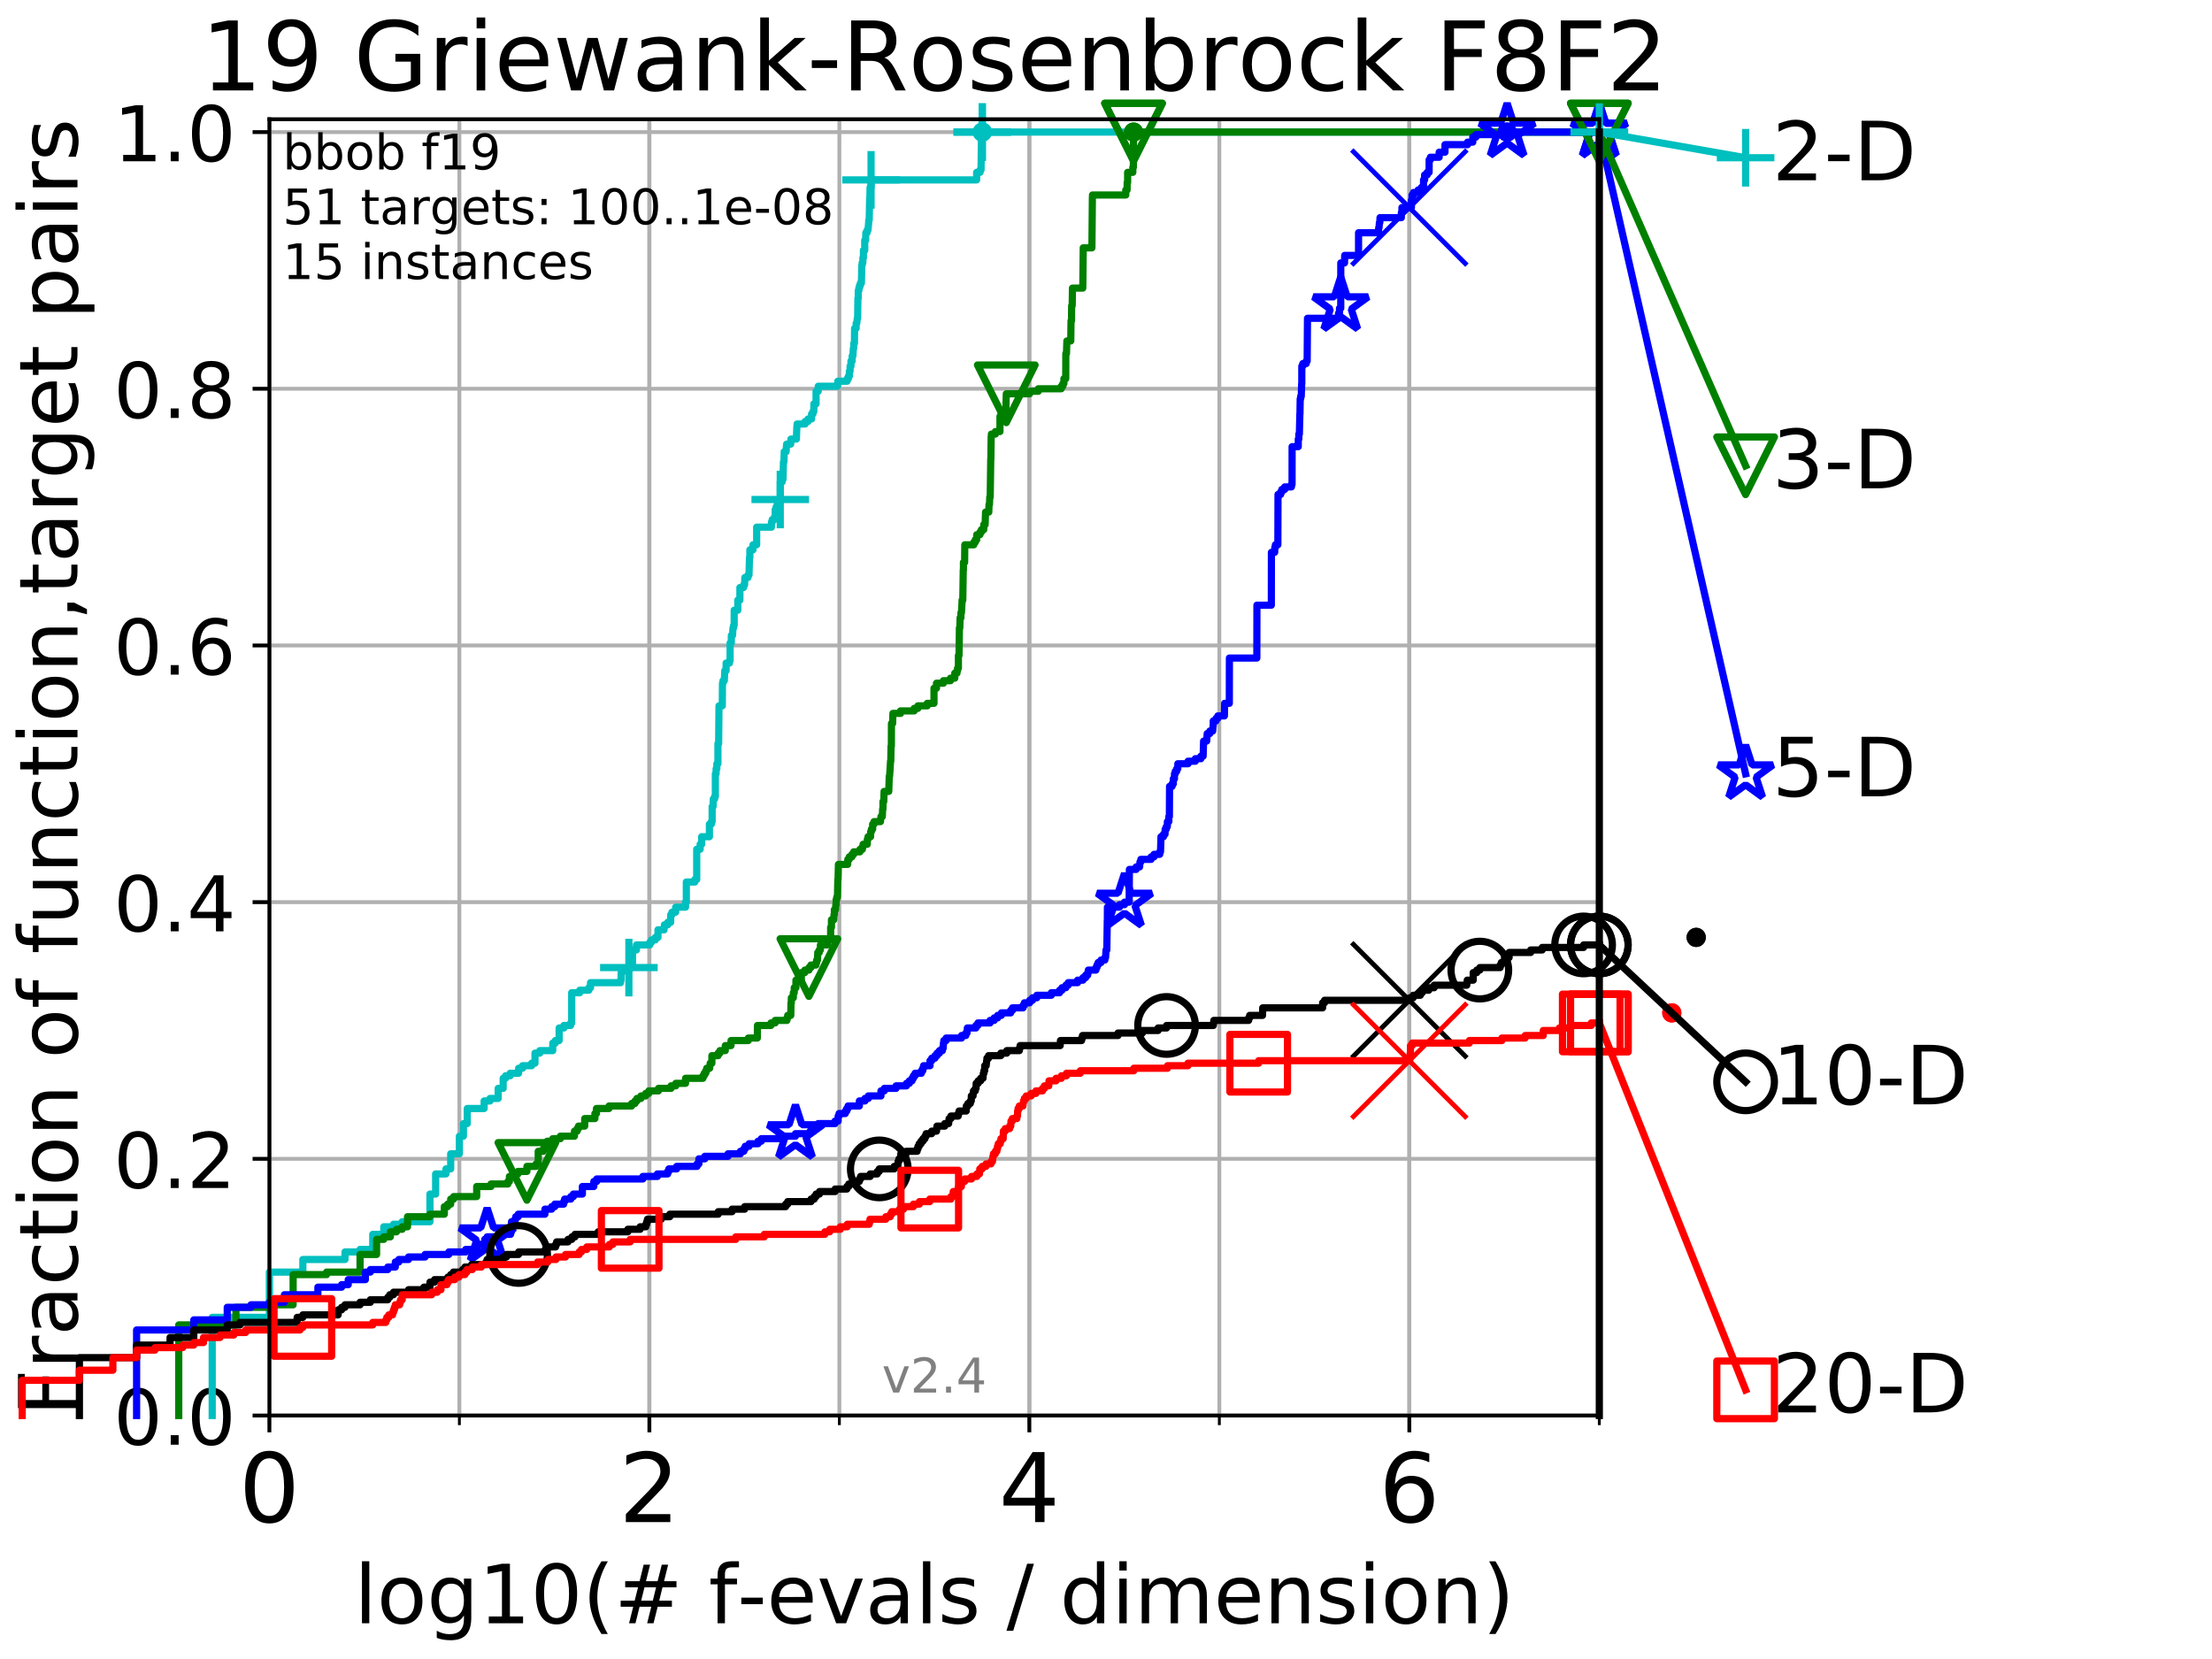<?xml version="1.0" encoding="utf-8" standalone="no"?>
<!DOCTYPE svg PUBLIC "-//W3C//DTD SVG 1.1//EN"
  "http://www.w3.org/Graphics/SVG/1.1/DTD/svg11.dtd">
<!-- Created with matplotlib (http://matplotlib.org/) -->
<svg height="345.6pt" version="1.1" viewBox="0 0 460.8 345.6" width="460.8pt" xmlns="http://www.w3.org/2000/svg" xmlns:xlink="http://www.w3.org/1999/xlink">
 <defs>
  <style type="text/css">
*{stroke-linecap:butt;stroke-linejoin:round;}
  </style>
 </defs>
 <g id="figure_1">
  <g id="patch_1">
   <path d="M 0 345.6 
L 460.8 345.6 
L 460.8 0 
L 0 0 
z
" style="fill:#ffffff;"/>
  </g>
  <g id="axes_1">
   <g id="patch_2">
    <path d="M 56.12 294.88 
L 333.168 294.88 
L 333.168 24.84 
L 56.12 24.84 
z
" style="fill:#ffffff;"/>
   </g>
   <g id="matplotlib.axis_1">
    <g id="xtick_1">
     <g id="line2d_1">
      <path clip-path="url(#p5f4a31c947)" d="M 56.12 294.88 
L 56.12 24.84 
" style="fill:none;stroke:#b0b0b0;stroke-linecap:square;stroke-width:0.8;"/>
     </g>
     <g id="line2d_2">
      <defs>
       <path d="M 0 0 
L 0 3.5 
" id="m55f65b7888" style="stroke:#000000;stroke-width:0.8;"/>
      </defs>
      <g>
       <use style="stroke:#000000;stroke-width:0.8;" x="56.12" xlink:href="#m55f65b7888" y="294.88"/>
      </g>
     </g>
     <g id="text_1">
      <!-- 0 -->
      <defs>
       <path d="M 31.781 66.406 
Q 24.172 66.406 20.328 58.906 
Q 16.5 51.422 16.5 36.375 
Q 16.5 21.391 20.328 13.891 
Q 24.172 6.391 31.781 6.391 
Q 39.453 6.391 43.281 13.891 
Q 47.125 21.391 47.125 36.375 
Q 47.125 51.422 43.281 58.906 
Q 39.453 66.406 31.781 66.406 
z
M 31.781 74.219 
Q 44.047 74.219 50.516 64.516 
Q 56.984 54.828 56.984 36.375 
Q 56.984 17.969 50.516 8.266 
Q 44.047 -1.422 31.781 -1.422 
Q 19.531 -1.422 13.062 8.266 
Q 6.594 17.969 6.594 36.375 
Q 6.594 54.828 13.062 64.516 
Q 19.531 74.219 31.781 74.219 
z
" id="DejaVuSans-30"/>
      </defs>
      <g transform="translate(49.758 317.077)scale(0.2 -0.2)">
       <use xlink:href="#DejaVuSans-30"/>
      </g>
     </g>
    </g>
    <g id="xtick_2">
     <g id="line2d_3">
      <path clip-path="url(#p5f4a31c947)" d="M 135.277 294.88 
L 135.277 24.84 
" style="fill:none;stroke:#b0b0b0;stroke-linecap:square;stroke-width:0.8;"/>
     </g>
     <g id="line2d_4">
      <g>
       <use style="stroke:#000000;stroke-width:0.8;" x="135.277" xlink:href="#m55f65b7888" y="294.88"/>
      </g>
     </g>
     <g id="text_2">
      <!-- 2 -->
      <defs>
       <path d="M 19.188 8.297 
L 53.609 8.297 
L 53.609 0 
L 7.328 0 
L 7.328 8.297 
Q 12.938 14.109 22.625 23.891 
Q 32.328 33.688 34.812 36.531 
Q 39.547 41.844 41.422 45.531 
Q 43.312 49.219 43.312 52.781 
Q 43.312 58.594 39.234 62.25 
Q 35.156 65.922 28.609 65.922 
Q 23.969 65.922 18.812 64.312 
Q 13.672 62.703 7.812 59.422 
L 7.812 69.391 
Q 13.766 71.781 18.938 73 
Q 24.125 74.219 28.422 74.219 
Q 39.75 74.219 46.484 68.547 
Q 53.219 62.891 53.219 53.422 
Q 53.219 48.922 51.531 44.891 
Q 49.859 40.875 45.406 35.406 
Q 44.188 33.984 37.641 27.219 
Q 31.109 20.453 19.188 8.297 
z
" id="DejaVuSans-32"/>
      </defs>
      <g transform="translate(128.914 317.077)scale(0.2 -0.2)">
       <use xlink:href="#DejaVuSans-32"/>
      </g>
     </g>
    </g>
    <g id="xtick_3">
     <g id="line2d_5">
      <path clip-path="url(#p5f4a31c947)" d="M 214.433 294.88 
L 214.433 24.84 
" style="fill:none;stroke:#b0b0b0;stroke-linecap:square;stroke-width:0.8;"/>
     </g>
     <g id="line2d_6">
      <g>
       <use style="stroke:#000000;stroke-width:0.8;" x="214.433" xlink:href="#m55f65b7888" y="294.88"/>
      </g>
     </g>
     <g id="text_3">
      <!-- 4 -->
      <defs>
       <path d="M 37.797 64.312 
L 12.891 25.391 
L 37.797 25.391 
z
M 35.203 72.906 
L 47.609 72.906 
L 47.609 25.391 
L 58.016 25.391 
L 58.016 17.188 
L 47.609 17.188 
L 47.609 0 
L 37.797 0 
L 37.797 17.188 
L 4.891 17.188 
L 4.891 26.703 
z
" id="DejaVuSans-34"/>
      </defs>
      <g transform="translate(208.071 317.077)scale(0.2 -0.2)">
       <use xlink:href="#DejaVuSans-34"/>
      </g>
     </g>
    </g>
    <g id="xtick_4">
     <g id="line2d_7">
      <path clip-path="url(#p5f4a31c947)" d="M 293.59 294.88 
L 293.59 24.84 
" style="fill:none;stroke:#b0b0b0;stroke-linecap:square;stroke-width:0.8;"/>
     </g>
     <g id="line2d_8">
      <g>
       <use style="stroke:#000000;stroke-width:0.8;" x="293.59" xlink:href="#m55f65b7888" y="294.88"/>
      </g>
     </g>
     <g id="text_4">
      <!-- 6 -->
      <defs>
       <path d="M 33.016 40.375 
Q 26.375 40.375 22.484 35.828 
Q 18.609 31.297 18.609 23.391 
Q 18.609 15.531 22.484 10.953 
Q 26.375 6.391 33.016 6.391 
Q 39.656 6.391 43.531 10.953 
Q 47.406 15.531 47.406 23.391 
Q 47.406 31.297 43.531 35.828 
Q 39.656 40.375 33.016 40.375 
z
M 52.594 71.297 
L 52.594 62.312 
Q 48.875 64.062 45.094 64.984 
Q 41.312 65.922 37.594 65.922 
Q 27.828 65.922 22.672 59.328 
Q 17.531 52.734 16.797 39.406 
Q 19.672 43.656 24.016 45.922 
Q 28.375 48.188 33.594 48.188 
Q 44.578 48.188 50.953 41.516 
Q 57.328 34.859 57.328 23.391 
Q 57.328 12.156 50.688 5.359 
Q 44.047 -1.422 33.016 -1.422 
Q 20.359 -1.422 13.672 8.266 
Q 6.984 17.969 6.984 36.375 
Q 6.984 53.656 15.188 63.938 
Q 23.391 74.219 37.203 74.219 
Q 40.922 74.219 44.703 73.484 
Q 48.484 72.75 52.594 71.297 
z
" id="DejaVuSans-36"/>
      </defs>
      <g transform="translate(287.227 317.077)scale(0.2 -0.2)">
       <use xlink:href="#DejaVuSans-36"/>
      </g>
     </g>
    </g>
    <g id="xtick_5">
     <g id="line2d_9">
      <path clip-path="url(#p5f4a31c947)" d="M 56.12 294.88 
L 56.12 24.84 
" style="fill:none;stroke:#b0b0b0;stroke-linecap:square;stroke-width:0.8;"/>
     </g>
     <g id="line2d_10">
      <defs>
       <path d="M 0 0 
L 0 2 
" id="m3ac04ca0e6" style="stroke:#000000;stroke-width:0.6;"/>
      </defs>
      <g>
       <use style="stroke:#000000;stroke-width:0.6;" x="56.12" xlink:href="#m3ac04ca0e6" y="294.88"/>
      </g>
     </g>
    </g>
    <g id="xtick_6">
     <g id="line2d_11">
      <path clip-path="url(#p5f4a31c947)" d="M 95.698 294.88 
L 95.698 24.84 
" style="fill:none;stroke:#b0b0b0;stroke-linecap:square;stroke-width:0.8;"/>
     </g>
     <g id="line2d_12">
      <g>
       <use style="stroke:#000000;stroke-width:0.6;" x="95.698" xlink:href="#m3ac04ca0e6" y="294.88"/>
      </g>
     </g>
    </g>
    <g id="xtick_7">
     <g id="line2d_13">
      <path clip-path="url(#p5f4a31c947)" d="M 135.277 294.88 
L 135.277 24.84 
" style="fill:none;stroke:#b0b0b0;stroke-linecap:square;stroke-width:0.8;"/>
     </g>
     <g id="line2d_14">
      <g>
       <use style="stroke:#000000;stroke-width:0.6;" x="135.277" xlink:href="#m3ac04ca0e6" y="294.88"/>
      </g>
     </g>
    </g>
    <g id="xtick_8">
     <g id="line2d_15">
      <path clip-path="url(#p5f4a31c947)" d="M 174.855 294.88 
L 174.855 24.84 
" style="fill:none;stroke:#b0b0b0;stroke-linecap:square;stroke-width:0.8;"/>
     </g>
     <g id="line2d_16">
      <g>
       <use style="stroke:#000000;stroke-width:0.6;" x="174.855" xlink:href="#m3ac04ca0e6" y="294.88"/>
      </g>
     </g>
    </g>
    <g id="xtick_9">
     <g id="line2d_17">
      <path clip-path="url(#p5f4a31c947)" d="M 214.433 294.88 
L 214.433 24.84 
" style="fill:none;stroke:#b0b0b0;stroke-linecap:square;stroke-width:0.8;"/>
     </g>
     <g id="line2d_18">
      <g>
       <use style="stroke:#000000;stroke-width:0.6;" x="214.433" xlink:href="#m3ac04ca0e6" y="294.88"/>
      </g>
     </g>
    </g>
    <g id="xtick_10">
     <g id="line2d_19">
      <path clip-path="url(#p5f4a31c947)" d="M 254.011 294.88 
L 254.011 24.84 
" style="fill:none;stroke:#b0b0b0;stroke-linecap:square;stroke-width:0.8;"/>
     </g>
     <g id="line2d_20">
      <g>
       <use style="stroke:#000000;stroke-width:0.6;" x="254.011" xlink:href="#m3ac04ca0e6" y="294.88"/>
      </g>
     </g>
    </g>
    <g id="xtick_11">
     <g id="line2d_21">
      <path clip-path="url(#p5f4a31c947)" d="M 293.59 294.88 
L 293.59 24.84 
" style="fill:none;stroke:#b0b0b0;stroke-linecap:square;stroke-width:0.8;"/>
     </g>
     <g id="line2d_22">
      <g>
       <use style="stroke:#000000;stroke-width:0.6;" x="293.59" xlink:href="#m3ac04ca0e6" y="294.88"/>
      </g>
     </g>
    </g>
    <g id="xtick_12">
     <g id="line2d_23">
      <path clip-path="url(#p5f4a31c947)" d="M 333.168 294.88 
L 333.168 24.84 
" style="fill:none;stroke:#b0b0b0;stroke-linecap:square;stroke-width:0.8;"/>
     </g>
     <g id="line2d_24">
      <g>
       <use style="stroke:#000000;stroke-width:0.6;" x="333.168" xlink:href="#m3ac04ca0e6" y="294.88"/>
      </g>
     </g>
    </g>
    <g id="text_5">
     <!-- log10(# f-evals / dimension) -->
     <defs>
      <path d="M 9.422 75.984 
L 18.406 75.984 
L 18.406 0 
L 9.422 0 
z
" id="DejaVuSans-6c"/>
      <path d="M 30.609 48.391 
Q 23.391 48.391 19.188 42.75 
Q 14.984 37.109 14.984 27.297 
Q 14.984 17.484 19.156 11.844 
Q 23.344 6.203 30.609 6.203 
Q 37.797 6.203 41.984 11.859 
Q 46.188 17.531 46.188 27.297 
Q 46.188 37.016 41.984 42.703 
Q 37.797 48.391 30.609 48.391 
z
M 30.609 56 
Q 42.328 56 49.016 48.375 
Q 55.719 40.766 55.719 27.297 
Q 55.719 13.875 49.016 6.219 
Q 42.328 -1.422 30.609 -1.422 
Q 18.844 -1.422 12.172 6.219 
Q 5.516 13.875 5.516 27.297 
Q 5.516 40.766 12.172 48.375 
Q 18.844 56 30.609 56 
z
" id="DejaVuSans-6f"/>
      <path d="M 45.406 27.984 
Q 45.406 37.75 41.375 43.109 
Q 37.359 48.484 30.078 48.484 
Q 22.859 48.484 18.828 43.109 
Q 14.797 37.75 14.797 27.984 
Q 14.797 18.266 18.828 12.891 
Q 22.859 7.516 30.078 7.516 
Q 37.359 7.516 41.375 12.891 
Q 45.406 18.266 45.406 27.984 
z
M 54.391 6.781 
Q 54.391 -7.172 48.188 -13.984 
Q 42 -20.797 29.203 -20.797 
Q 24.469 -20.797 20.266 -20.094 
Q 16.062 -19.391 12.109 -17.922 
L 12.109 -9.188 
Q 16.062 -11.328 19.922 -12.344 
Q 23.781 -13.375 27.781 -13.375 
Q 36.625 -13.375 41.016 -8.766 
Q 45.406 -4.156 45.406 5.172 
L 45.406 9.625 
Q 42.625 4.781 38.281 2.391 
Q 33.938 0 27.875 0 
Q 17.828 0 11.672 7.656 
Q 5.516 15.328 5.516 27.984 
Q 5.516 40.672 11.672 48.328 
Q 17.828 56 27.875 56 
Q 33.938 56 38.281 53.609 
Q 42.625 51.219 45.406 46.391 
L 45.406 54.688 
L 54.391 54.688 
z
" id="DejaVuSans-67"/>
      <path d="M 12.406 8.297 
L 28.516 8.297 
L 28.516 63.922 
L 10.984 60.406 
L 10.984 69.391 
L 28.422 72.906 
L 38.281 72.906 
L 38.281 8.297 
L 54.391 8.297 
L 54.391 0 
L 12.406 0 
z
" id="DejaVuSans-31"/>
      <path d="M 31 75.875 
Q 24.469 64.656 21.281 53.656 
Q 18.109 42.672 18.109 31.391 
Q 18.109 20.125 21.312 9.062 
Q 24.516 -2 31 -13.188 
L 23.188 -13.188 
Q 15.875 -1.703 12.234 9.375 
Q 8.594 20.453 8.594 31.391 
Q 8.594 42.281 12.203 53.312 
Q 15.828 64.359 23.188 75.875 
z
" id="DejaVuSans-28"/>
      <path d="M 51.125 44 
L 36.922 44 
L 32.812 27.688 
L 47.125 27.688 
z
M 43.797 71.781 
L 38.719 51.516 
L 52.984 51.516 
L 58.109 71.781 
L 65.922 71.781 
L 60.891 51.516 
L 76.125 51.516 
L 76.125 44 
L 58.984 44 
L 54.984 27.688 
L 70.516 27.688 
L 70.516 20.219 
L 53.078 20.219 
L 48 0 
L 40.188 0 
L 45.219 20.219 
L 30.906 20.219 
L 25.875 0 
L 18.016 0 
L 23.094 20.219 
L 7.719 20.219 
L 7.719 27.688 
L 24.906 27.688 
L 29 44 
L 13.281 44 
L 13.281 51.516 
L 30.906 51.516 
L 35.891 71.781 
z
" id="DejaVuSans-23"/>
      <path id="DejaVuSans-20"/>
      <path d="M 37.109 75.984 
L 37.109 68.5 
L 28.516 68.5 
Q 23.688 68.5 21.797 66.547 
Q 19.922 64.594 19.922 59.516 
L 19.922 54.688 
L 34.719 54.688 
L 34.719 47.703 
L 19.922 47.703 
L 19.922 0 
L 10.891 0 
L 10.891 47.703 
L 2.297 47.703 
L 2.297 54.688 
L 10.891 54.688 
L 10.891 58.5 
Q 10.891 67.625 15.141 71.797 
Q 19.391 75.984 28.609 75.984 
z
" id="DejaVuSans-66"/>
      <path d="M 4.891 31.391 
L 31.203 31.391 
L 31.203 23.391 
L 4.891 23.391 
z
" id="DejaVuSans-2d"/>
      <path d="M 56.203 29.594 
L 56.203 25.203 
L 14.891 25.203 
Q 15.484 15.922 20.484 11.062 
Q 25.484 6.203 34.422 6.203 
Q 39.594 6.203 44.453 7.469 
Q 49.312 8.734 54.109 11.281 
L 54.109 2.781 
Q 49.266 0.734 44.188 -0.344 
Q 39.109 -1.422 33.891 -1.422 
Q 20.797 -1.422 13.156 6.188 
Q 5.516 13.812 5.516 26.812 
Q 5.516 40.234 12.766 48.109 
Q 20.016 56 32.328 56 
Q 43.359 56 49.781 48.891 
Q 56.203 41.797 56.203 29.594 
z
M 47.219 32.234 
Q 47.125 39.594 43.094 43.984 
Q 39.062 48.391 32.422 48.391 
Q 24.906 48.391 20.391 44.141 
Q 15.875 39.891 15.188 32.172 
z
" id="DejaVuSans-65"/>
      <path d="M 2.984 54.688 
L 12.5 54.688 
L 29.594 8.797 
L 46.688 54.688 
L 56.203 54.688 
L 35.688 0 
L 23.484 0 
z
" id="DejaVuSans-76"/>
      <path d="M 34.281 27.484 
Q 23.391 27.484 19.188 25 
Q 14.984 22.516 14.984 16.5 
Q 14.984 11.719 18.141 8.906 
Q 21.297 6.109 26.703 6.109 
Q 34.188 6.109 38.703 11.406 
Q 43.219 16.703 43.219 25.484 
L 43.219 27.484 
z
M 52.203 31.203 
L 52.203 0 
L 43.219 0 
L 43.219 8.297 
Q 40.141 3.328 35.547 0.953 
Q 30.953 -1.422 24.312 -1.422 
Q 15.922 -1.422 10.953 3.297 
Q 6 8.016 6 15.922 
Q 6 25.141 12.172 29.828 
Q 18.359 34.516 30.609 34.516 
L 43.219 34.516 
L 43.219 35.406 
Q 43.219 41.609 39.141 45 
Q 35.062 48.391 27.688 48.391 
Q 23 48.391 18.547 47.266 
Q 14.109 46.141 10.016 43.891 
L 10.016 52.203 
Q 14.938 54.109 19.578 55.047 
Q 24.219 56 28.609 56 
Q 40.484 56 46.344 49.844 
Q 52.203 43.703 52.203 31.203 
z
" id="DejaVuSans-61"/>
      <path d="M 44.281 53.078 
L 44.281 44.578 
Q 40.484 46.531 36.375 47.5 
Q 32.281 48.484 27.875 48.484 
Q 21.188 48.484 17.844 46.438 
Q 14.5 44.391 14.5 40.281 
Q 14.5 37.156 16.891 35.375 
Q 19.281 33.594 26.516 31.984 
L 29.594 31.297 
Q 39.156 29.25 43.188 25.516 
Q 47.219 21.781 47.219 15.094 
Q 47.219 7.469 41.188 3.016 
Q 35.156 -1.422 24.609 -1.422 
Q 20.219 -1.422 15.453 -0.562 
Q 10.688 0.297 5.422 2 
L 5.422 11.281 
Q 10.406 8.688 15.234 7.391 
Q 20.062 6.109 24.812 6.109 
Q 31.156 6.109 34.562 8.281 
Q 37.984 10.453 37.984 14.406 
Q 37.984 18.062 35.516 20.016 
Q 33.062 21.969 24.703 23.781 
L 21.578 24.516 
Q 13.234 26.266 9.516 29.906 
Q 5.812 33.547 5.812 39.891 
Q 5.812 47.609 11.281 51.797 
Q 16.75 56 26.812 56 
Q 31.781 56 36.172 55.266 
Q 40.578 54.547 44.281 53.078 
z
" id="DejaVuSans-73"/>
      <path d="M 25.391 72.906 
L 33.688 72.906 
L 8.297 -9.281 
L 0 -9.281 
z
" id="DejaVuSans-2f"/>
      <path d="M 45.406 46.391 
L 45.406 75.984 
L 54.391 75.984 
L 54.391 0 
L 45.406 0 
L 45.406 8.203 
Q 42.578 3.328 38.25 0.953 
Q 33.938 -1.422 27.875 -1.422 
Q 17.969 -1.422 11.734 6.484 
Q 5.516 14.406 5.516 27.297 
Q 5.516 40.188 11.734 48.094 
Q 17.969 56 27.875 56 
Q 33.938 56 38.25 53.625 
Q 42.578 51.266 45.406 46.391 
z
M 14.797 27.297 
Q 14.797 17.391 18.875 11.75 
Q 22.953 6.109 30.078 6.109 
Q 37.203 6.109 41.297 11.75 
Q 45.406 17.391 45.406 27.297 
Q 45.406 37.203 41.297 42.844 
Q 37.203 48.484 30.078 48.484 
Q 22.953 48.484 18.875 42.844 
Q 14.797 37.203 14.797 27.297 
z
" id="DejaVuSans-64"/>
      <path d="M 9.422 54.688 
L 18.406 54.688 
L 18.406 0 
L 9.422 0 
z
M 9.422 75.984 
L 18.406 75.984 
L 18.406 64.594 
L 9.422 64.594 
z
" id="DejaVuSans-69"/>
      <path d="M 52 44.188 
Q 55.375 50.25 60.062 53.125 
Q 64.75 56 71.094 56 
Q 79.641 56 84.281 50.016 
Q 88.922 44.047 88.922 33.016 
L 88.922 0 
L 79.891 0 
L 79.891 32.719 
Q 79.891 40.578 77.094 44.375 
Q 74.312 48.188 68.609 48.188 
Q 61.625 48.188 57.562 43.547 
Q 53.516 38.922 53.516 30.906 
L 53.516 0 
L 44.484 0 
L 44.484 32.719 
Q 44.484 40.625 41.703 44.406 
Q 38.922 48.188 33.109 48.188 
Q 26.219 48.188 22.156 43.531 
Q 18.109 38.875 18.109 30.906 
L 18.109 0 
L 9.078 0 
L 9.078 54.688 
L 18.109 54.688 
L 18.109 46.188 
Q 21.188 51.219 25.484 53.609 
Q 29.781 56 35.688 56 
Q 41.656 56 45.828 52.969 
Q 50 49.953 52 44.188 
z
" id="DejaVuSans-6d"/>
      <path d="M 54.891 33.016 
L 54.891 0 
L 45.906 0 
L 45.906 32.719 
Q 45.906 40.484 42.875 44.328 
Q 39.844 48.188 33.797 48.188 
Q 26.516 48.188 22.312 43.547 
Q 18.109 38.922 18.109 30.906 
L 18.109 0 
L 9.078 0 
L 9.078 54.688 
L 18.109 54.688 
L 18.109 46.188 
Q 21.344 51.125 25.703 53.562 
Q 30.078 56 35.797 56 
Q 45.219 56 50.047 50.172 
Q 54.891 44.344 54.891 33.016 
z
" id="DejaVuSans-6e"/>
      <path d="M 8.016 75.875 
L 15.828 75.875 
Q 23.141 64.359 26.781 53.312 
Q 30.422 42.281 30.422 31.391 
Q 30.422 20.453 26.781 9.375 
Q 23.141 -1.703 15.828 -13.188 
L 8.016 -13.188 
Q 14.5 -2 17.703 9.062 
Q 20.906 20.125 20.906 31.391 
Q 20.906 42.672 17.703 53.656 
Q 14.5 64.656 8.016 75.875 
z
" id="DejaVuSans-29"/>
     </defs>
     <g transform="translate(73.803 338.154)scale(0.17 -0.17)">
      <use xlink:href="#DejaVuSans-6c"/>
      <use x="27.783" xlink:href="#DejaVuSans-6f"/>
      <use x="88.965" xlink:href="#DejaVuSans-67"/>
      <use x="152.441" xlink:href="#DejaVuSans-31"/>
      <use x="216.064" xlink:href="#DejaVuSans-30"/>
      <use x="279.688" xlink:href="#DejaVuSans-28"/>
      <use x="318.701" xlink:href="#DejaVuSans-23"/>
      <use x="402.49" xlink:href="#DejaVuSans-20"/>
      <use x="434.277" xlink:href="#DejaVuSans-66"/>
      <use x="469.404" xlink:href="#DejaVuSans-2d"/>
      <use x="505.488" xlink:href="#DejaVuSans-65"/>
      <use x="567.012" xlink:href="#DejaVuSans-76"/>
      <use x="626.191" xlink:href="#DejaVuSans-61"/>
      <use x="687.471" xlink:href="#DejaVuSans-6c"/>
      <use x="715.254" xlink:href="#DejaVuSans-73"/>
      <use x="767.354" xlink:href="#DejaVuSans-20"/>
      <use x="799.141" xlink:href="#DejaVuSans-2f"/>
      <use x="832.832" xlink:href="#DejaVuSans-20"/>
      <use x="864.619" xlink:href="#DejaVuSans-64"/>
      <use x="928.096" xlink:href="#DejaVuSans-69"/>
      <use x="955.879" xlink:href="#DejaVuSans-6d"/>
      <use x="1053.291" xlink:href="#DejaVuSans-65"/>
      <use x="1114.814" xlink:href="#DejaVuSans-6e"/>
      <use x="1178.193" xlink:href="#DejaVuSans-73"/>
      <use x="1230.293" xlink:href="#DejaVuSans-69"/>
      <use x="1258.076" xlink:href="#DejaVuSans-6f"/>
      <use x="1319.258" xlink:href="#DejaVuSans-6e"/>
      <use x="1382.637" xlink:href="#DejaVuSans-29"/>
     </g>
    </g>
   </g>
   <g id="matplotlib.axis_2">
    <g id="ytick_1">
     <g id="line2d_25">
      <path clip-path="url(#p5f4a31c947)" d="M 56.12 294.88 
L 333.168 294.88 
" style="fill:none;stroke:#b0b0b0;stroke-linecap:square;stroke-width:0.8;"/>
     </g>
     <g id="line2d_26">
      <defs>
       <path d="M 0 0 
L -3.5 0 
" id="m35e0023e63" style="stroke:#000000;stroke-width:0.8;"/>
      </defs>
      <g>
       <use style="stroke:#000000;stroke-width:0.8;" x="56.12" xlink:href="#m35e0023e63" y="294.88"/>
      </g>
     </g>
     <g id="text_6">
      <!-- 0.0 -->
      <defs>
       <path d="M 10.688 12.406 
L 21 12.406 
L 21 0 
L 10.688 0 
z
" id="DejaVuSans-2e"/>
      </defs>
      <g transform="translate(23.675 300.959)scale(0.16 -0.16)">
       <use xlink:href="#DejaVuSans-30"/>
       <use x="63.623" xlink:href="#DejaVuSans-2e"/>
       <use x="95.41" xlink:href="#DejaVuSans-30"/>
      </g>
     </g>
    </g>
    <g id="ytick_2">
     <g id="line2d_27">
      <path clip-path="url(#p5f4a31c947)" d="M 56.12 241.407 
L 333.168 241.407 
" style="fill:none;stroke:#b0b0b0;stroke-linecap:square;stroke-width:0.8;"/>
     </g>
     <g id="line2d_28">
      <g>
       <use style="stroke:#000000;stroke-width:0.8;" x="56.12" xlink:href="#m35e0023e63" y="241.407"/>
      </g>
     </g>
     <g id="text_7">
      <!-- 0.2 -->
      <g transform="translate(23.675 247.485)scale(0.16 -0.16)">
       <use xlink:href="#DejaVuSans-30"/>
       <use x="63.623" xlink:href="#DejaVuSans-2e"/>
       <use x="95.41" xlink:href="#DejaVuSans-32"/>
      </g>
     </g>
    </g>
    <g id="ytick_3">
     <g id="line2d_29">
      <path clip-path="url(#p5f4a31c947)" d="M 56.12 187.933 
L 333.168 187.933 
" style="fill:none;stroke:#b0b0b0;stroke-linecap:square;stroke-width:0.8;"/>
     </g>
     <g id="line2d_30">
      <g>
       <use style="stroke:#000000;stroke-width:0.8;" x="56.12" xlink:href="#m35e0023e63" y="187.933"/>
      </g>
     </g>
     <g id="text_8">
      <!-- 0.4 -->
      <g transform="translate(23.675 194.012)scale(0.16 -0.16)">
       <use xlink:href="#DejaVuSans-30"/>
       <use x="63.623" xlink:href="#DejaVuSans-2e"/>
       <use x="95.41" xlink:href="#DejaVuSans-34"/>
      </g>
     </g>
    </g>
    <g id="ytick_4">
     <g id="line2d_31">
      <path clip-path="url(#p5f4a31c947)" d="M 56.12 134.46 
L 333.168 134.46 
" style="fill:none;stroke:#b0b0b0;stroke-linecap:square;stroke-width:0.8;"/>
     </g>
     <g id="line2d_32">
      <g>
       <use style="stroke:#000000;stroke-width:0.8;" x="56.12" xlink:href="#m35e0023e63" y="134.46"/>
      </g>
     </g>
     <g id="text_9">
      <!-- 0.6 -->
      <g transform="translate(23.675 140.539)scale(0.16 -0.16)">
       <use xlink:href="#DejaVuSans-30"/>
       <use x="63.623" xlink:href="#DejaVuSans-2e"/>
       <use x="95.41" xlink:href="#DejaVuSans-36"/>
      </g>
     </g>
    </g>
    <g id="ytick_5">
     <g id="line2d_33">
      <path clip-path="url(#p5f4a31c947)" d="M 56.12 80.987 
L 333.168 80.987 
" style="fill:none;stroke:#b0b0b0;stroke-linecap:square;stroke-width:0.8;"/>
     </g>
     <g id="line2d_34">
      <g>
       <use style="stroke:#000000;stroke-width:0.8;" x="56.12" xlink:href="#m35e0023e63" y="80.987"/>
      </g>
     </g>
     <g id="text_10">
      <!-- 0.8 -->
      <defs>
       <path d="M 31.781 34.625 
Q 24.75 34.625 20.719 30.859 
Q 16.703 27.094 16.703 20.516 
Q 16.703 13.922 20.719 10.156 
Q 24.75 6.391 31.781 6.391 
Q 38.812 6.391 42.859 10.172 
Q 46.922 13.969 46.922 20.516 
Q 46.922 27.094 42.891 30.859 
Q 38.875 34.625 31.781 34.625 
z
M 21.922 38.812 
Q 15.578 40.375 12.031 44.719 
Q 8.5 49.078 8.5 55.328 
Q 8.5 64.062 14.719 69.141 
Q 20.953 74.219 31.781 74.219 
Q 42.672 74.219 48.875 69.141 
Q 55.078 64.062 55.078 55.328 
Q 55.078 49.078 51.531 44.719 
Q 48 40.375 41.703 38.812 
Q 48.828 37.156 52.797 32.312 
Q 56.781 27.484 56.781 20.516 
Q 56.781 9.906 50.312 4.234 
Q 43.844 -1.422 31.781 -1.422 
Q 19.734 -1.422 13.25 4.234 
Q 6.781 9.906 6.781 20.516 
Q 6.781 27.484 10.781 32.312 
Q 14.797 37.156 21.922 38.812 
z
M 18.312 54.391 
Q 18.312 48.734 21.844 45.562 
Q 25.391 42.391 31.781 42.391 
Q 38.141 42.391 41.719 45.562 
Q 45.312 48.734 45.312 54.391 
Q 45.312 60.062 41.719 63.234 
Q 38.141 66.406 31.781 66.406 
Q 25.391 66.406 21.844 63.234 
Q 18.312 60.062 18.312 54.391 
z
" id="DejaVuSans-38"/>
      </defs>
      <g transform="translate(23.675 87.066)scale(0.16 -0.16)">
       <use xlink:href="#DejaVuSans-30"/>
       <use x="63.623" xlink:href="#DejaVuSans-2e"/>
       <use x="95.41" xlink:href="#DejaVuSans-38"/>
      </g>
     </g>
    </g>
    <g id="ytick_6">
     <g id="line2d_35">
      <path clip-path="url(#p5f4a31c947)" d="M 56.12 27.514 
L 333.168 27.514 
" style="fill:none;stroke:#b0b0b0;stroke-linecap:square;stroke-width:0.8;"/>
     </g>
     <g id="line2d_36">
      <g>
       <use style="stroke:#000000;stroke-width:0.8;" x="56.12" xlink:href="#m35e0023e63" y="27.514"/>
      </g>
     </g>
     <g id="text_11">
      <!-- 1.0 -->
      <g transform="translate(23.675 33.592)scale(0.16 -0.16)">
       <use xlink:href="#DejaVuSans-31"/>
       <use x="63.623" xlink:href="#DejaVuSans-2e"/>
       <use x="95.41" xlink:href="#DejaVuSans-30"/>
      </g>
     </g>
    </g>
    <g id="text_12">
     <!-- Fraction of function,target pairs -->
     <defs>
      <path d="M 9.812 72.906 
L 51.703 72.906 
L 51.703 64.594 
L 19.672 64.594 
L 19.672 43.109 
L 48.578 43.109 
L 48.578 34.812 
L 19.672 34.812 
L 19.672 0 
L 9.812 0 
z
" id="DejaVuSans-46"/>
      <path d="M 41.109 46.297 
Q 39.594 47.172 37.812 47.578 
Q 36.031 48 33.891 48 
Q 26.266 48 22.188 43.047 
Q 18.109 38.094 18.109 28.812 
L 18.109 0 
L 9.078 0 
L 9.078 54.688 
L 18.109 54.688 
L 18.109 46.188 
Q 20.953 51.172 25.484 53.578 
Q 30.031 56 36.531 56 
Q 37.453 56 38.578 55.875 
Q 39.703 55.766 41.062 55.516 
z
" id="DejaVuSans-72"/>
      <path d="M 48.781 52.594 
L 48.781 44.188 
Q 44.969 46.297 41.141 47.344 
Q 37.312 48.391 33.406 48.391 
Q 24.656 48.391 19.812 42.844 
Q 14.984 37.312 14.984 27.297 
Q 14.984 17.281 19.812 11.734 
Q 24.656 6.203 33.406 6.203 
Q 37.312 6.203 41.141 7.25 
Q 44.969 8.297 48.781 10.406 
L 48.781 2.094 
Q 45.016 0.344 40.984 -0.531 
Q 36.969 -1.422 32.422 -1.422 
Q 20.062 -1.422 12.781 6.344 
Q 5.516 14.109 5.516 27.297 
Q 5.516 40.672 12.859 48.328 
Q 20.219 56 33.016 56 
Q 37.156 56 41.109 55.141 
Q 45.062 54.297 48.781 52.594 
z
" id="DejaVuSans-63"/>
      <path d="M 18.312 70.219 
L 18.312 54.688 
L 36.812 54.688 
L 36.812 47.703 
L 18.312 47.703 
L 18.312 18.016 
Q 18.312 11.328 20.141 9.422 
Q 21.969 7.516 27.594 7.516 
L 36.812 7.516 
L 36.812 0 
L 27.594 0 
Q 17.188 0 13.234 3.875 
Q 9.281 7.766 9.281 18.016 
L 9.281 47.703 
L 2.688 47.703 
L 2.688 54.688 
L 9.281 54.688 
L 9.281 70.219 
z
" id="DejaVuSans-74"/>
      <path d="M 8.5 21.578 
L 8.5 54.688 
L 17.484 54.688 
L 17.484 21.922 
Q 17.484 14.156 20.5 10.266 
Q 23.531 6.391 29.594 6.391 
Q 36.859 6.391 41.078 11.031 
Q 45.312 15.672 45.312 23.688 
L 45.312 54.688 
L 54.297 54.688 
L 54.297 0 
L 45.312 0 
L 45.312 8.406 
Q 42.047 3.422 37.719 1 
Q 33.406 -1.422 27.688 -1.422 
Q 18.266 -1.422 13.375 4.438 
Q 8.5 10.297 8.5 21.578 
z
M 31.109 56 
z
" id="DejaVuSans-75"/>
      <path d="M 11.719 12.406 
L 22.016 12.406 
L 22.016 4 
L 14.016 -11.625 
L 7.719 -11.625 
L 11.719 4 
z
" id="DejaVuSans-2c"/>
      <path d="M 18.109 8.203 
L 18.109 -20.797 
L 9.078 -20.797 
L 9.078 54.688 
L 18.109 54.688 
L 18.109 46.391 
Q 20.953 51.266 25.266 53.625 
Q 29.594 56 35.594 56 
Q 45.562 56 51.781 48.094 
Q 58.016 40.188 58.016 27.297 
Q 58.016 14.406 51.781 6.484 
Q 45.562 -1.422 35.594 -1.422 
Q 29.594 -1.422 25.266 0.953 
Q 20.953 3.328 18.109 8.203 
z
M 48.688 27.297 
Q 48.688 37.203 44.609 42.844 
Q 40.531 48.484 33.406 48.484 
Q 26.266 48.484 22.188 42.844 
Q 18.109 37.203 18.109 27.297 
Q 18.109 17.391 22.188 11.75 
Q 26.266 6.109 33.406 6.109 
Q 40.531 6.109 44.609 11.75 
Q 48.688 17.391 48.688 27.297 
z
" id="DejaVuSans-70"/>
     </defs>
     <g transform="translate(16.14 294.999)rotate(-90)scale(0.17 -0.17)">
      <use xlink:href="#DejaVuSans-46"/>
      <use x="57.41" xlink:href="#DejaVuSans-72"/>
      <use x="98.523" xlink:href="#DejaVuSans-61"/>
      <use x="159.803" xlink:href="#DejaVuSans-63"/>
      <use x="214.783" xlink:href="#DejaVuSans-74"/>
      <use x="253.992" xlink:href="#DejaVuSans-69"/>
      <use x="281.775" xlink:href="#DejaVuSans-6f"/>
      <use x="342.957" xlink:href="#DejaVuSans-6e"/>
      <use x="406.336" xlink:href="#DejaVuSans-20"/>
      <use x="438.123" xlink:href="#DejaVuSans-6f"/>
      <use x="499.305" xlink:href="#DejaVuSans-66"/>
      <use x="534.51" xlink:href="#DejaVuSans-20"/>
      <use x="566.297" xlink:href="#DejaVuSans-66"/>
      <use x="601.502" xlink:href="#DejaVuSans-75"/>
      <use x="664.881" xlink:href="#DejaVuSans-6e"/>
      <use x="728.26" xlink:href="#DejaVuSans-63"/>
      <use x="783.24" xlink:href="#DejaVuSans-74"/>
      <use x="822.449" xlink:href="#DejaVuSans-69"/>
      <use x="850.232" xlink:href="#DejaVuSans-6f"/>
      <use x="911.414" xlink:href="#DejaVuSans-6e"/>
      <use x="974.793" xlink:href="#DejaVuSans-2c"/>
      <use x="1006.58" xlink:href="#DejaVuSans-74"/>
      <use x="1045.789" xlink:href="#DejaVuSans-61"/>
      <use x="1107.068" xlink:href="#DejaVuSans-72"/>
      <use x="1148.166" xlink:href="#DejaVuSans-67"/>
      <use x="1211.643" xlink:href="#DejaVuSans-65"/>
      <use x="1273.166" xlink:href="#DejaVuSans-74"/>
      <use x="1312.375" xlink:href="#DejaVuSans-20"/>
      <use x="1344.162" xlink:href="#DejaVuSans-70"/>
      <use x="1407.639" xlink:href="#DejaVuSans-61"/>
      <use x="1468.918" xlink:href="#DejaVuSans-69"/>
      <use x="1496.701" xlink:href="#DejaVuSans-72"/>
      <use x="1537.814" xlink:href="#DejaVuSans-73"/>
     </g>
    </g>
   </g>
   <g id="line2d_37">
    <defs>
     <path d="M 0 1.5 
C 0.398 1.5 0.779 1.342 1.061 1.061 
C 1.342 0.779 1.5 0.398 1.5 0 
C 1.5 -0.398 1.342 -0.779 1.061 -1.061 
C 0.779 -1.342 0.398 -1.5 0 -1.5 
C -0.398 -1.5 -0.779 -1.342 -1.061 -1.061 
C -1.342 -0.779 -1.5 -0.398 -1.5 0 
C -1.5 0.398 -1.342 0.779 -1.061 1.061 
C -0.779 1.342 -0.398 1.5 0 1.5 
z
" id="mbc30267229" style="stroke:#00bfbf;"/>
    </defs>
    <g>
     <use style="fill:#00bfbf;stroke:#00bfbf;" x="204.632" xlink:href="#mbc30267229" y="27.514"/>
     <use style="fill:#00bfbf;stroke:#00bfbf;" x="204.632" xlink:href="#mbc30267229" y="27.514"/>
    </g>
   </g>
   <g id="line2d_38">
    <path d="M 44.206 294.88 
L 44.206 274.434 
L 56.12 274.434 
L 56.12 264.998 
L 63.089 264.998 
L 63.089 262.377 
L 71.87 262.377 
L 71.87 260.804 
L 75.004 260.804 
L 75.004 260.28 
L 77.653 260.28 
L 77.653 257.134 
L 79.949 257.134 
L 79.949 255.561 
L 81.973 255.561 
L 81.973 255.037 
L 83.784 255.037 
L 83.784 254.513 
L 89.568 254.513 
L 89.568 248.746 
L 90.753 248.746 
L 90.753 244.552 
L 92.905 244.552 
L 92.905 243.504 
L 93.887 243.504 
L 93.887 240.358 
L 95.698 240.358 
L 95.698 236.689 
L 96.537 236.689 
L 96.537 234.067 
L 97.337 234.067 
L 97.337 230.922 
L 100.857 230.922 
L 100.857 229.349 
L 102.085 229.349 
L 102.085 228.825 
L 103.777 228.825 
L 103.777 226.728 
L 104.819 226.728 
L 104.819 224.631 
L 105.317 224.631 
L 105.317 224.107 
L 106.272 224.107 
L 106.272 223.582 
L 108.037 223.582 
L 108.037 222.534 
L 108.856 222.534 
L 108.856 222.01 
L 110.746 222.01 
L 110.746 221.485 
L 111.448 221.485 
L 111.448 219.388 
L 112.45 219.388 
L 112.45 218.864 
L 115.146 218.864 
L 115.146 217.291 
L 115.691 217.291 
L 115.691 216.767 
L 116.479 216.767 
L 116.479 214.146 
L 117.475 214.146 
L 117.475 213.622 
L 118.87 213.622 
L 118.87 213.097 
L 119.092 213.097 
L 119.092 206.806 
L 120.77 206.806 
L 120.77 206.282 
L 122.661 206.282 
L 122.661 205.758 
L 123.015 205.758 
L 123.015 204.709 
L 129.268 204.709 
L 129.268 204.185 
L 129.39 204.185 
L 129.39 202.612 
L 129.63 202.612 
L 129.63 202.088 
L 131.006 202.088 
L 131.006 201.564 
L 131.76 201.564 
L 131.76 197.894 
L 132.584 197.894 
L 132.584 196.846 
L 135.362 196.846 
L 135.362 196.321 
L 135.701 196.321 
L 135.701 195.797 
L 136.52 195.797 
L 136.52 195.273 
L 137.07 195.273 
L 137.07 193.7 
L 138.339 193.7 
L 138.41 192.652 
L 139.112 192.652 
L 139.112 192.127 
L 139.72 192.127 
L 139.72 190.555 
L 139.983 190.555 
L 139.983 190.03 
L 140.75 190.03 
L 140.75 188.982 
L 142.81 188.982 
L 142.81 187.933 
L 142.975 187.933 
L 142.975 183.739 
L 144.748 183.739 
L 144.748 183.215 
L 145.139 183.215 
L 145.139 176.924 
L 145.851 176.924 
L 145.851 175.876 
L 146.173 175.876 
L 146.173 174.303 
L 147.782 174.303 
L 147.782 171.682 
L 148.192 171.682 
L 148.192 171.158 
L 148.354 171.158 
L 148.354 168.012 
L 148.553 168.012 
L 148.593 166.439 
L 148.868 166.439 
L 148.868 165.915 
L 149.023 165.915 
L 149.023 161.197 
L 149.177 161.197 
L 149.177 160.148 
L 149.33 160.148 
L 149.33 159.1 
L 149.556 159.1 
L 149.556 154.906 
L 149.705 154.906 
L 149.779 147.042 
L 150.467 147.042 
L 150.503 142.324 
L 150.609 142.324 
L 150.609 141.8 
L 150.888 141.8 
L 150.992 139.703 
L 151.265 139.703 
L 151.265 138.13 
L 151.963 138.13 
L 151.963 137.606 
L 152.093 137.606 
L 152.093 133.936 
L 152.349 133.936 
L 152.349 132.363 
L 152.602 132.363 
L 152.696 130.79 
L 152.82 130.79 
L 152.82 130.266 
L 152.944 130.266 
L 152.944 127.121 
L 153.696 127.121 
L 153.696 125.024 
L 154.132 125.024 
L 154.132 122.403 
L 154.889 122.403 
L 154.889 121.878 
L 155.108 121.878 
L 155.162 120.306 
L 155.824 120.306 
L 155.824 119.781 
L 156.031 119.781 
L 156.134 116.112 
L 156.21 116.112 
L 156.21 114.539 
L 156.859 114.539 
L 156.859 113.49 
L 157.625 113.49 
L 157.625 109.821 
L 160.704 109.821 
L 160.704 108.772 
L 160.86 108.772 
L 160.86 108.248 
L 161.32 108.248 
L 161.32 107.724 
L 161.489 107.724 
L 161.489 106.151 
L 161.675 106.151 
L 161.675 105.627 
L 161.895 105.627 
L 161.895 105.102 
L 162.275 105.102 
L 162.275 104.054 
L 162.541 104.054 
L 162.541 100.384 
L 162.941 100.384 
L 162.941 99.86 
L 163.112 99.86 
L 163.213 96.19 
L 163.315 96.19 
L 163.365 94.093 
L 163.763 94.093 
L 163.861 92.52 
L 164.719 92.52 
L 164.765 91.472 
L 165.902 91.472 
L 166.003 88.851 
L 166.046 88.851 
L 166.046 88.326 
L 167.726 88.326 
L 167.726 87.802 
L 168.327 87.802 
L 168.327 87.278 
L 169.064 87.278 
L 169.064 86.229 
L 169.351 86.229 
L 169.351 85.705 
L 169.539 85.705 
L 169.539 84.132 
L 170.001 84.132 
L 170.001 81.511 
L 170.451 81.511 
L 170.451 80.463 
L 174.472 80.463 
L 174.534 79.414 
L 176.477 79.414 
L 176.477 78.89 
L 176.734 78.89 
L 176.734 78.366 
L 176.94 78.366 
L 176.94 77.317 
L 177.092 77.317 
L 177.092 76.269 
L 177.272 76.269 
L 177.272 75.22 
L 177.517 75.22 
L 177.517 74.172 
L 177.671 74.172 
L 177.765 72.599 
L 177.838 72.599 
L 177.852 71.55 
L 177.996 71.55 
L 178.024 68.405 
L 178.35 68.405 
L 178.35 67.356 
L 178.483 67.356 
L 178.587 66.308 
L 178.663 66.308 
L 178.718 62.114 
L 178.793 62.114 
L 178.793 60.541 
L 178.916 60.541 
L 178.916 60.017 
L 179.038 60.017 
L 179.038 59.493 
L 179.232 59.493 
L 179.232 58.969 
L 179.444 58.969 
L 179.529 55.299 
L 179.594 55.299 
L 179.594 54.775 
L 179.75 54.775 
L 179.75 53.726 
L 179.866 53.726 
L 179.866 52.153 
L 180.14 52.153 
L 180.14 50.056 
L 180.329 50.056 
L 180.366 48.484 
L 180.62 48.484 
L 180.62 47.959 
L 180.809 47.959 
L 180.912 46.911 
L 180.924 46.911 
L 180.979 45.862 
L 181.069 45.862 
L 181.17 41.144 
L 181.212 41.144 
L 181.253 39.047 
L 181.459 39.047 
L 181.459 37.474 
L 203.451 37.474 
L 203.451 35.902 
L 204.165 35.902 
L 204.165 35.377 
L 204.37 35.377 
L 204.455 28.562 
L 204.594 28.562 
L 204.632 27.514 
L 333.168 27.514 
L 333.168 27.514 
" style="fill:none;stroke:#00bfbf;stroke-linecap:square;stroke-width:1.5;"/>
   </g>
   <g id="line2d_39">
    <defs>
     <path d="M -6 0 
L 6 0 
M 0 6 
L 0 -6 
" id="m86892d56e4" style="stroke:#00bfbf;stroke-width:1.5;"/>
    </defs>
    <g>
     <use style="fill-opacity:0;stroke:#00bfbf;stroke-width:1.5;" x="131.006" xlink:href="#m86892d56e4" y="201.564"/>
     <use style="fill-opacity:0;stroke:#00bfbf;stroke-width:1.5;" x="162.541" xlink:href="#m86892d56e4" y="104.054"/>
     <use style="fill-opacity:0;stroke:#00bfbf;stroke-width:1.5;" x="181.459" xlink:href="#m86892d56e4" y="37.474"/>
     <use style="fill-opacity:0;stroke:#00bfbf;stroke-width:1.5;" x="204.632" xlink:href="#m86892d56e4" y="27.514"/>
     <use style="fill-opacity:0;stroke:#00bfbf;stroke-width:1.5;" x="204.632" xlink:href="#m86892d56e4" y="27.514"/>
     <use style="fill-opacity:0;stroke:#00bfbf;stroke-width:1.5;" x="333.168" xlink:href="#m86892d56e4" y="27.514"/>
    </g>
   </g>
   <g id="line2d_40">
    <path style="fill:none;stroke:#00bfbf;stroke-linecap:square;stroke-width:1.5;"/>
    <g/>
   </g>
   <g id="line2d_41">
    <defs>
     <path d="M 0 1.5 
C 0.398 1.5 0.779 1.342 1.061 1.061 
C 1.342 0.779 1.5 0.398 1.5 0 
C 1.5 -0.398 1.342 -0.779 1.061 -1.061 
C 0.779 -1.342 0.398 -1.5 0 -1.5 
C -0.398 -1.5 -0.779 -1.342 -1.061 -1.061 
C -1.342 -0.779 -1.5 -0.398 -1.5 0 
C -1.5 0.398 -1.342 0.779 -1.061 1.061 
C -0.779 1.342 -0.398 1.5 0 1.5 
z
" id="m7cce1e3d88" style="stroke:#008000;"/>
    </defs>
    <g>
     <use style="fill:#008000;stroke:#008000;" x="236.136" xlink:href="#m7cce1e3d88" y="27.514"/>
     <use style="fill:#008000;stroke:#008000;" x="236.136" xlink:href="#m7cce1e3d88" y="27.514"/>
    </g>
   </g>
   <g id="line2d_42">
    <path d="M 37.236 294.88 
L 37.236 276.007 
L 49.151 276.007 
L 49.151 272.337 
L 56.12 272.337 
L 56.12 271.813 
L 61.065 271.813 
L 61.065 265.522 
L 68.034 265.522 
L 68.034 264.998 
L 75.004 264.998 
L 75.004 261.328 
L 78.453 261.328 
L 78.453 258.183 
L 79.949 258.183 
L 79.949 257.658 
L 81.324 257.658 
L 81.324 256.61 
L 82.598 256.61 
L 82.598 256.086 
L 83.784 256.086 
L 83.784 255.561 
L 84.893 255.561 
L 84.893 253.464 
L 89.568 253.464 
L 89.568 252.94 
L 92.564 252.94 
L 92.564 251.367 
L 93.239 251.367 
L 93.239 250.843 
L 93.887 250.843 
L 93.887 249.795 
L 94.512 249.795 
L 94.512 249.27 
L 99.303 249.27 
L 99.303 247.173 
L 102.281 247.173 
L 102.281 246.649 
L 105.802 246.649 
L 105.802 246.125 
L 106.117 246.125 
L 106.117 245.076 
L 107.03 245.076 
L 107.03 244.552 
L 107.897 244.552 
L 107.897 244.028 
L 109.764 244.028 
L 109.764 242.979 
L 111.676 242.979 
L 111.676 242.455 
L 112.122 242.455 
L 112.122 239.834 
L 113.19 239.834 
L 113.19 239.31 
L 113.999 239.31 
L 113.999 237.737 
L 115.146 237.737 
L 115.146 237.213 
L 116.733 237.213 
L 116.733 236.689 
L 119.669 236.689 
L 119.669 235.64 
L 120.228 235.64 
L 120.228 235.116 
L 120.501 235.116 
L 120.501 234.592 
L 121.804 234.592 
L 121.804 233.019 
L 123.926 233.019 
L 123.926 231.97 
L 124.255 231.97 
L 124.255 230.922 
L 126.874 230.922 
L 126.874 230.398 
L 131.584 230.398 
L 131.584 229.873 
L 132.28 229.873 
L 132.28 229.349 
L 132.684 229.349 
L 132.684 228.825 
L 133.529 228.825 
L 133.529 228.301 
L 134.515 228.301 
L 134.515 227.776 
L 135.162 227.776 
L 135.162 227.252 
L 137.173 227.252 
L 137.173 226.728 
L 139.786 226.728 
L 139.786 226.204 
L 140.771 226.204 
L 140.771 225.679 
L 142.81 225.679 
L 142.81 224.631 
L 146.429 224.631 
L 146.429 224.107 
L 146.697 224.107 
L 146.697 223.582 
L 147.018 223.582 
L 147.018 223.058 
L 147.219 223.058 
L 147.219 222.534 
L 147.837 222.534 
L 147.947 221.485 
L 148.3 221.485 
L 148.3 219.913 
L 149.593 219.913 
L 149.593 219.388 
L 149.963 219.388 
L 149.963 218.864 
L 151.095 218.864 
L 151.095 217.816 
L 152.285 217.816 
L 152.285 216.767 
L 155.885 216.767 
L 155.885 216.243 
L 157.765 216.243 
L 157.796 213.622 
L 160.599 213.622 
L 160.599 213.097 
L 161.482 213.097 
L 161.482 212.573 
L 163.931 212.573 
L 163.931 212.049 
L 164.093 212.049 
L 164.093 211.525 
L 164.734 211.525 
L 164.776 208.903 
L 164.848 208.903 
L 164.848 207.855 
L 165.263 207.855 
L 165.263 206.806 
L 165.452 206.806 
L 165.452 205.758 
L 165.805 205.758 
L 165.805 204.185 
L 166.931 204.185 
L 166.931 202.612 
L 167.652 202.612 
L 167.652 202.088 
L 168.51 202.088 
L 168.51 201.564 
L 168.919 201.564 
L 168.919 201.04 
L 169.979 201.04 
L 169.979 200.515 
L 170.13 200.515 
L 170.13 199.991 
L 170.303 199.991 
L 170.355 198.418 
L 170.672 198.418 
L 170.672 197.894 
L 170.897 197.894 
L 170.912 196.846 
L 172.362 196.846 
L 172.362 195.797 
L 173.037 195.797 
L 173.037 193.176 
L 173.209 193.176 
L 173.209 191.603 
L 173.694 191.603 
L 173.736 190.555 
L 173.816 190.555 
L 173.816 189.506 
L 174.051 189.506 
L 174.117 188.458 
L 174.183 188.458 
L 174.183 187.409 
L 174.308 187.409 
L 174.308 186.885 
L 174.455 186.885 
L 174.537 183.215 
L 174.583 183.215 
L 174.659 180.07 
L 176.581 180.07 
L 176.618 179.021 
L 176.92 179.021 
L 176.92 178.497 
L 177.47 178.497 
L 177.47 177.973 
L 177.845 177.973 
L 177.845 177.449 
L 179.147 177.449 
L 179.147 176.924 
L 179.649 176.924 
L 179.649 176.4 
L 179.795 176.4 
L 179.795 175.876 
L 180.671 175.876 
L 180.683 174.827 
L 180.826 174.827 
L 180.826 174.303 
L 181.356 174.303 
L 181.371 173.255 
L 181.524 173.255 
L 181.524 172.73 
L 181.786 172.73 
L 181.786 171.682 
L 182.075 171.682 
L 182.075 171.158 
L 183.421 171.158 
L 183.518 170.109 
L 183.806 170.109 
L 183.867 168.536 
L 183.939 168.536 
L 183.939 166.964 
L 184.11 166.964 
L 184.17 164.867 
L 185.145 164.867 
L 185.248 161.721 
L 185.314 161.721 
L 185.423 160.148 
L 185.426 160.148 
L 185.512 158.576 
L 185.565 158.576 
L 185.623 155.43 
L 185.69 155.43 
L 185.706 150.712 
L 185.948 150.712 
L 186.008 148.615 
L 187.6 148.615 
L 187.6 148.091 
L 190.439 148.091 
L 190.439 147.566 
L 191.217 147.566 
L 191.217 147.042 
L 193.16 147.042 
L 193.16 146.518 
L 194.568 146.518 
L 194.568 143.372 
L 195.086 143.372 
L 195.086 142.324 
L 196.53 142.324 
L 196.53 141.8 
L 198.006 141.8 
L 198.006 141.275 
L 198.894 141.275 
L 198.894 140.227 
L 199.36 140.227 
L 199.36 139.703 
L 199.476 139.703 
L 199.476 139.178 
L 199.654 139.178 
L 199.654 136.557 
L 199.779 136.557 
L 199.864 130.79 
L 199.948 130.79 
L 200.008 128.693 
L 200.178 128.693 
L 200.178 127.645 
L 200.289 127.645 
L 200.4 125.548 
L 200.413 125.548 
L 200.413 125.024 
L 200.566 125.024 
L 200.663 118.733 
L 200.699 118.733 
L 200.699 117.16 
L 200.949 117.16 
L 200.986 113.49 
L 202.866 113.49 
L 202.866 112.966 
L 203.17 112.966 
L 203.17 112.442 
L 203.468 112.442 
L 203.468 111.393 
L 204.136 111.393 
L 204.136 110.869 
L 204.428 110.869 
L 204.428 110.345 
L 204.933 110.345 
L 204.933 109.296 
L 205.215 109.296 
L 205.31 106.675 
L 205.984 106.675 
L 206.029 105.102 
L 206.123 105.102 
L 206.19 103.53 
L 206.279 103.53 
L 206.39 95.666 
L 206.413 95.666 
L 206.48 90.948 
L 206.525 90.948 
L 206.525 90.423 
L 207.362 90.423 
L 207.362 89.899 
L 208.311 89.899 
L 208.311 86.754 
L 208.532 86.754 
L 208.532 86.229 
L 209.336 86.229 
L 209.336 85.705 
L 209.526 85.705 
L 209.628 82.035 
L 214.477 82.035 
L 214.477 81.511 
L 216.296 81.511 
L 216.296 80.987 
L 221.074 80.987 
L 221.074 80.463 
L 221.394 80.463 
L 221.394 79.938 
L 221.629 79.938 
L 221.629 78.89 
L 222.015 78.89 
L 222.031 73.647 
L 222.17 73.647 
L 222.247 71.026 
L 223.061 71.026 
L 223.114 66.832 
L 223.216 66.832 
L 223.243 63.687 
L 223.356 63.687 
L 223.413 60.017 
L 225.563 60.017 
L 225.659 51.629 
L 227.465 51.629 
L 227.564 41.144 
L 227.585 41.144 
L 227.585 40.62 
L 234.518 40.62 
L 234.518 39.571 
L 234.794 39.571 
L 234.81 37.999 
L 234.907 37.999 
L 234.907 35.902 
L 235.987 35.902 
L 235.987 34.853 
L 236.1 34.853 
L 236.136 27.514 
L 333.168 27.514 
L 333.168 27.514 
" style="fill:none;stroke:#008000;stroke-linecap:square;stroke-width:1.5;"/>
   </g>
   <g id="line2d_43">
    <defs>
     <path d="M -0 6 
L 6 -6 
L -6 -6 
z
" id="m118214ac3d" style="stroke:#008000;stroke-linejoin:miter;stroke-width:1.5;"/>
    </defs>
    <g>
     <use style="fill-opacity:0;stroke:#008000;stroke-linejoin:miter;stroke-width:1.5;" x="109.764" xlink:href="#m118214ac3d" y="244.028"/>
     <use style="fill-opacity:0;stroke:#008000;stroke-linejoin:miter;stroke-width:1.5;" x="168.51" xlink:href="#m118214ac3d" y="201.564"/>
     <use style="fill-opacity:0;stroke:#008000;stroke-linejoin:miter;stroke-width:1.5;" x="209.628" xlink:href="#m118214ac3d" y="82.035"/>
     <use style="fill-opacity:0;stroke:#008000;stroke-linejoin:miter;stroke-width:1.5;" x="236.136" xlink:href="#m118214ac3d" y="27.514"/>
     <use style="fill-opacity:0;stroke:#008000;stroke-linejoin:miter;stroke-width:1.5;" x="236.136" xlink:href="#m118214ac3d" y="27.514"/>
     <use style="fill-opacity:0;stroke:#008000;stroke-linejoin:miter;stroke-width:1.5;" x="333.168" xlink:href="#m118214ac3d" y="27.514"/>
    </g>
   </g>
   <g id="line2d_44">
    <path style="fill:none;stroke:#008000;stroke-linecap:square;stroke-width:1.5;"/>
    <g/>
   </g>
   <g id="line2d_45">
    <defs>
     <path d="M 0 1.5 
C 0.398 1.5 0.779 1.342 1.061 1.061 
C 1.342 0.779 1.5 0.398 1.5 0 
C 1.5 -0.398 1.342 -0.779 1.061 -1.061 
C 0.779 -1.342 0.398 -1.5 0 -1.5 
C -0.398 -1.5 -0.779 -1.342 -1.061 -1.061 
C -1.342 -0.779 -1.5 -0.398 -1.5 0 
C -1.5 0.398 -1.342 0.779 -1.061 1.061 
C -0.779 1.342 -0.398 1.5 0 1.5 
z
" id="m84b05fc870" style="stroke:#0000ff;"/>
    </defs>
    <g>
     <use style="fill:#0000ff;stroke:#0000ff;" x="313.964" xlink:href="#m84b05fc870" y="27.514"/>
     <use style="fill:#0000ff;stroke:#0000ff;" x="313.964" xlink:href="#m84b05fc870" y="27.514"/>
    </g>
   </g>
   <g id="line2d_46">
    <path d="M 28.456 294.88 
L 28.456 277.056 
L 40.37 277.056 
L 40.37 274.959 
L 47.34 274.959 
L 47.34 272.337 
L 52.284 272.337 
L 52.284 271.813 
L 56.12 271.813 
L 56.12 271.289 
L 59.254 271.289 
L 59.254 269.716 
L 66.223 269.716 
L 66.223 268.143 
L 71.168 268.143 
L 71.168 267.619 
L 72.544 267.619 
L 72.544 266.571 
L 76.113 266.571 
L 76.113 264.998 
L 77.155 264.998 
L 77.155 264.474 
L 80.787 264.474 
L 80.787 263.949 
L 82.351 263.949 
L 82.351 262.901 
L 83.082 262.901 
L 83.082 262.377 
L 85.107 262.377 
L 85.107 261.852 
L 88.556 261.852 
L 88.556 261.328 
L 93.501 261.328 
L 93.501 260.804 
L 97.021 260.804 
L 97.021 260.28 
L 99.396 260.28 
L 99.396 259.231 
L 100.984 259.231 
L 100.984 258.183 
L 101.482 258.183 
L 101.482 257.658 
L 103.777 257.658 
L 103.777 257.134 
L 106.365 257.134 
L 106.365 256.61 
L 106.549 256.61 
L 106.549 254.513 
L 107.265 254.513 
L 107.265 253.989 
L 107.44 253.989 
L 107.44 253.464 
L 107.953 253.464 
L 107.953 252.94 
L 113.518 252.94 
L 113.518 251.892 
L 114.922 251.892 
L 114.922 251.367 
L 115.583 251.367 
L 115.583 250.843 
L 117.427 250.843 
L 117.427 250.319 
L 117.62 250.319 
L 117.62 249.795 
L 118.914 249.795 
L 118.914 249.27 
L 119.441 249.27 
L 119.441 248.746 
L 121.321 248.746 
L 121.321 247.173 
L 123.703 247.173 
L 123.703 246.125 
L 124.299 246.125 
L 124.299 245.601 
L 133.918 245.601 
L 133.918 245.076 
L 136.946 245.076 
L 136.946 244.552 
L 139.085 244.552 
L 139.085 244.028 
L 139.331 244.028 
L 139.331 243.504 
L 140.962 243.504 
L 140.962 242.979 
L 145.207 242.979 
L 145.207 242.455 
L 145.589 242.455 
L 145.589 241.407 
L 146.826 241.407 
L 146.826 240.882 
L 151.661 240.882 
L 151.661 240.358 
L 154.24 240.358 
L 154.24 239.834 
L 154.955 239.834 
L 154.955 239.31 
L 155.248 239.31 
L 155.248 238.785 
L 156.057 238.785 
L 156.057 238.261 
L 157.913 238.261 
L 157.913 237.737 
L 158.599 237.737 
L 158.599 237.213 
L 162.26 237.213 
L 162.26 236.689 
L 165.71 236.689 
L 165.71 236.164 
L 168.768 236.164 
L 168.768 235.64 
L 169.511 235.64 
L 169.511 234.592 
L 170.447 234.592 
L 170.447 234.067 
L 173.951 234.067 
L 173.951 233.543 
L 174.606 233.543 
L 174.606 232.495 
L 174.793 232.495 
L 174.793 231.97 
L 176.088 231.97 
L 176.088 231.446 
L 176.396 231.446 
L 176.396 230.922 
L 176.667 230.922 
L 176.667 230.398 
L 179.023 230.398 
L 179.023 229.349 
L 180.18 229.349 
L 180.18 228.825 
L 180.892 228.825 
L 180.892 228.301 
L 183.519 228.301 
L 183.519 227.252 
L 184.217 227.252 
L 184.217 226.728 
L 186.662 226.728 
L 186.662 226.204 
L 188.833 226.204 
L 188.833 225.679 
L 189.441 225.679 
L 189.441 225.155 
L 189.992 225.155 
L 189.992 224.631 
L 190.28 224.631 
L 190.28 224.107 
L 190.625 224.107 
L 190.625 223.582 
L 191.936 223.582 
L 191.936 223.058 
L 192.23 223.058 
L 192.23 222.534 
L 192.395 222.534 
L 192.395 222.01 
L 193.737 222.01 
L 193.737 220.961 
L 194.104 220.961 
L 194.104 220.437 
L 194.769 220.437 
L 194.769 219.913 
L 195.206 219.913 
L 195.206 219.388 
L 195.712 219.388 
L 195.712 218.864 
L 196.317 218.864 
L 196.317 218.34 
L 196.494 218.34 
L 196.535 217.291 
L 196.611 217.291 
L 196.611 216.767 
L 197.105 216.767 
L 197.105 216.243 
L 200.311 216.243 
L 200.311 215.719 
L 201.197 215.719 
L 201.197 215.194 
L 201.447 215.194 
L 201.517 214.146 
L 203.302 214.146 
L 203.302 213.622 
L 203.725 213.622 
L 203.725 213.097 
L 206.25 213.097 
L 206.25 212.573 
L 207.102 212.573 
L 207.102 212.049 
L 207.828 212.049 
L 207.828 211.525 
L 208.608 211.525 
L 208.608 211 
L 210.541 211 
L 210.541 210.476 
L 210.913 210.476 
L 210.913 209.952 
L 213.117 209.952 
L 213.117 209.428 
L 213.4 209.428 
L 213.4 208.903 
L 214.508 208.903 
L 214.508 208.379 
L 215.089 208.379 
L 215.089 207.855 
L 215.994 207.855 
L 215.994 207.331 
L 219.005 207.331 
L 219.005 206.806 
L 220.726 206.806 
L 220.726 206.282 
L 221.233 206.282 
L 221.233 205.758 
L 222.041 205.758 
L 222.041 205.234 
L 222.522 205.234 
L 222.522 204.709 
L 224.481 204.709 
L 224.481 204.185 
L 225.604 204.185 
L 225.604 203.661 
L 226.163 203.661 
L 226.163 203.137 
L 226.588 203.137 
L 226.588 202.612 
L 226.714 202.612 
L 226.714 202.088 
L 228.294 202.088 
L 228.294 201.564 
L 228.514 201.564 
L 228.514 201.04 
L 228.76 201.04 
L 228.76 200.515 
L 229.367 200.515 
L 229.367 199.991 
L 230.163 199.991 
L 230.163 199.467 
L 230.315 199.467 
L 230.403 197.894 
L 230.569 197.894 
L 230.669 191.603 
L 230.684 191.603 
L 230.697 188.982 
L 233.199 188.982 
L 233.199 188.458 
L 234.252 188.458 
L 234.252 187.933 
L 235.228 187.933 
L 235.273 181.118 
L 236.676 181.118 
L 236.676 180.594 
L 237.397 180.594 
L 237.48 179.546 
L 237.663 179.546 
L 237.663 179.021 
L 239.798 179.021 
L 239.798 178.497 
L 240.401 178.497 
L 240.401 177.973 
L 241.589 177.973 
L 241.589 177.449 
L 241.755 177.449 
L 241.856 174.303 
L 242.378 174.303 
L 242.378 173.779 
L 242.698 173.779 
L 242.722 172.73 
L 242.956 172.73 
L 242.956 172.206 
L 243.175 172.206 
L 243.186 171.158 
L 243.486 171.158 
L 243.486 170.109 
L 243.603 170.109 
L 243.64 163.818 
L 244.165 163.818 
L 244.165 163.294 
L 244.422 163.294 
L 244.422 162.245 
L 244.66 162.245 
L 244.66 161.197 
L 244.828 161.197 
L 244.828 160.673 
L 245.124 160.673 
L 245.124 160.148 
L 245.351 160.148 
L 245.367 159.1 
L 247.498 159.1 
L 247.498 158.576 
L 249.009 158.576 
L 249.009 158.051 
L 250.163 158.051 
L 250.163 157.527 
L 250.633 157.527 
L 250.736 154.382 
L 251.374 154.382 
L 251.484 152.809 
L 252.035 152.809 
L 252.035 152.285 
L 252.625 152.285 
L 252.702 151.236 
L 252.737 151.236 
L 252.737 150.188 
L 253.322 150.188 
L 253.322 149.663 
L 253.695 149.663 
L 253.695 149.139 
L 255.063 149.139 
L 255.12 146.518 
L 256.09 146.518 
L 256.108 137.081 
L 261.824 137.081 
L 261.842 126.072 
L 264.843 126.072 
L 264.858 115.063 
L 265.542 115.063 
L 265.566 114.015 
L 265.692 114.015 
L 265.692 113.49 
L 266.202 113.49 
L 266.234 103.005 
L 266.783 103.005 
L 266.783 102.481 
L 267.035 102.481 
L 267.035 101.957 
L 267.628 101.957 
L 267.628 101.433 
L 269.025 101.433 
L 269.025 100.908 
L 269.16 100.908 
L 269.17 93.045 
L 270.449 93.045 
L 270.454 91.472 
L 270.57 91.472 
L 270.57 90.423 
L 270.682 90.423 
L 270.784 86.229 
L 270.805 86.229 
L 270.857 83.084 
L 270.954 83.084 
L 270.954 82.56 
L 271.075 82.56 
L 271.159 79.938 
L 271.188 79.938 
L 271.193 76.269 
L 271.401 76.269 
L 271.401 75.744 
L 272.107 75.744 
L 272.107 75.22 
L 272.306 75.22 
L 272.375 66.308 
L 278.842 66.308 
L 278.842 65.259 
L 279.036 65.259 
L 279.045 64.211 
L 279.304 64.211 
L 279.311 54.775 
L 280.09 54.775 
L 280.124 53.202 
L 283.011 53.202 
L 283.013 48.484 
L 287.148 48.484 
L 287.211 47.435 
L 287.28 47.435 
L 287.351 46.387 
L 287.437 46.387 
L 287.484 45.338 
L 291.926 45.338 
L 291.926 44.29 
L 292.05 44.29 
L 292.05 43.241 
L 294.026 43.241 
L 294.027 41.668 
L 294.157 41.668 
L 294.158 40.62 
L 294.458 40.62 
L 294.458 40.096 
L 295.428 40.096 
L 295.428 39.571 
L 296.106 39.571 
L 296.106 39.047 
L 296.549 39.047 
L 296.549 37.474 
L 296.774 37.474 
L 296.775 36.426 
L 297.308 36.426 
L 297.308 35.902 
L 297.708 35.902 
L 297.721 33.28 
L 297.98 33.28 
L 297.98 32.756 
L 299.805 32.756 
L 299.806 31.708 
L 301.017 31.708 
L 301.017 30.135 
L 305.724 30.135 
L 305.724 29.611 
L 306.808 29.611 
L 306.809 28.562 
L 307.464 28.562 
L 307.464 28.038 
L 313.964 28.038 
L 313.964 27.514 
L 333.168 27.514 
L 333.168 27.514 
" style="fill:none;stroke:#0000ff;stroke-linecap:square;stroke-width:1.5;"/>
   </g>
   <g id="line2d_47">
    <defs>
     <path d="M 0 -6 
L -1.347 -1.854 
L -5.706 -1.854 
L -2.18 0.708 
L -3.527 4.854 
L -0 2.292 
L 3.527 4.854 
L 2.18 0.708 
L 5.706 -1.854 
L 1.347 -1.854 
z
" id="m1046ad0106" style="stroke:#0000ff;stroke-linejoin:bevel;stroke-width:1.5;"/>
    </defs>
    <g>
     <use style="fill-opacity:0;stroke:#0000ff;stroke-linejoin:bevel;stroke-width:1.5;" x="101.482" xlink:href="#m1046ad0106" y="257.658"/>
     <use style="fill-opacity:0;stroke:#0000ff;stroke-linejoin:bevel;stroke-width:1.5;" x="165.71" xlink:href="#m1046ad0106" y="236.164"/>
     <use style="fill-opacity:0;stroke:#0000ff;stroke-linejoin:bevel;stroke-width:1.5;" x="234.252" xlink:href="#m1046ad0106" y="187.933"/>
     <use style="fill-opacity:0;stroke:#0000ff;stroke-linejoin:bevel;stroke-width:1.5;" x="279.304" xlink:href="#m1046ad0106" y="63.687"/>
     <use style="fill-opacity:0;stroke:#0000ff;stroke-linejoin:bevel;stroke-width:1.5;" x="313.964" xlink:href="#m1046ad0106" y="27.514"/>
     <use style="fill-opacity:0;stroke:#0000ff;stroke-linejoin:bevel;stroke-width:1.5;" x="333.168" xlink:href="#m1046ad0106" y="27.514"/>
    </g>
   </g>
   <g id="line2d_48">
    <path style="fill:none;stroke:#0000ff;stroke-linecap:square;stroke-width:1.5;"/>
    <g/>
   </g>
   <g id="line2d_49">
    <path clip-path="url(#p5f4a31c947)" d="M 293.59 43.241 
" style="fill:none;stroke:#0000ff;stroke-linecap:square;stroke-width:1.5;"/>
    <defs>
     <path d="M -12 12 
L 12 -12 
M -12 -12 
L 12 12 
" id="m586983c5b9" style="stroke:#0000ff;"/>
    </defs>
    <g clip-path="url(#p5f4a31c947)">
     <use style="fill:#0000ff;stroke:#0000ff;" x="293.59" xlink:href="#m586983c5b9" y="43.241"/>
    </g>
   </g>
   <g id="line2d_50">
    <defs>
     <path d="M 0 1.5 
C 0.398 1.5 0.779 1.342 1.061 1.061 
C 1.342 0.779 1.5 0.398 1.5 0 
C 1.5 -0.398 1.342 -0.779 1.061 -1.061 
C 0.779 -1.342 0.398 -1.5 0 -1.5 
C -0.398 -1.5 -0.779 -1.342 -1.061 -1.061 
C -1.342 -0.779 -1.5 -0.398 -1.5 0 
C -1.5 0.398 -1.342 0.779 -1.061 1.061 
C -0.779 1.342 -0.398 1.5 0 1.5 
z
" id="m2b56748103" style="stroke:#000000;"/>
    </defs>
    <g>
     <use style="stroke:#000000;" x="353.349" xlink:href="#m2b56748103" y="195.273"/>
     <use style="stroke:#000000;" x="353.349" xlink:href="#m2b56748103" y="195.273"/>
    </g>
   </g>
   <g id="line2d_51">
    <path d="M 16.542 294.88 
L 16.542 282.822 
L 28.456 282.822 
L 28.456 280.201 
L 35.425 280.201 
L 35.425 278.628 
L 40.37 278.628 
L 40.37 277.056 
L 47.34 277.056 
L 47.34 276.007 
L 49.989 276.007 
L 49.989 275.483 
L 61.903 275.483 
L 61.903 274.434 
L 63.089 274.434 
L 63.089 273.91 
L 70.437 273.91 
L 70.437 272.862 
L 71.168 272.862 
L 71.168 272.337 
L 71.87 272.337 
L 71.87 271.813 
L 75.004 271.813 
L 75.004 271.289 
L 77.155 271.289 
L 77.155 270.765 
L 80.787 270.765 
L 80.787 270.24 
L 81.192 270.24 
L 81.192 269.716 
L 81.973 269.716 
L 81.973 269.192 
L 85.107 269.192 
L 85.107 268.668 
L 88.294 268.668 
L 88.294 268.143 
L 89.568 268.143 
L 89.568 267.095 
L 90.523 267.095 
L 90.523 266.571 
L 93.305 266.571 
L 93.305 266.046 
L 93.887 266.046 
L 93.887 265.522 
L 94.451 265.522 
L 94.451 264.998 
L 96.372 264.998 
L 96.372 264.474 
L 96.861 264.474 
L 96.861 263.949 
L 98.249 263.949 
L 98.249 263.425 
L 101.234 263.425 
L 101.234 262.901 
L 101.482 262.901 
L 101.482 262.377 
L 104.819 262.377 
L 104.819 261.852 
L 105.513 261.852 
L 105.513 261.328 
L 108.037 261.328 
L 108.037 260.804 
L 113.579 260.804 
L 113.579 260.28 
L 113.88 260.28 
L 113.88 259.755 
L 115.745 259.755 
L 115.745 259.231 
L 115.958 259.231 
L 115.958 258.707 
L 118.326 258.707 
L 118.326 258.183 
L 119.136 258.183 
L 119.136 257.658 
L 119.783 257.658 
L 119.783 257.134 
L 124.621 257.134 
L 124.621 256.61 
L 130.784 256.61 
L 130.784 256.086 
L 133.351 256.086 
L 133.351 255.561 
L 134.539 255.561 
L 134.539 255.037 
L 134.718 255.037 
L 134.718 254.513 
L 134.877 254.513 
L 134.877 253.989 
L 137.753 253.989 
L 137.753 253.464 
L 139.533 253.464 
L 139.533 252.94 
L 149.623 252.94 
L 149.623 252.416 
L 152.501 252.416 
L 152.501 251.892 
L 155.129 251.892 
L 155.129 251.367 
L 163.668 251.367 
L 163.668 250.843 
L 164.091 250.843 
L 164.091 250.319 
L 168.951 250.319 
L 168.951 249.795 
L 169.616 249.795 
L 169.616 249.27 
L 170.006 249.27 
L 170.006 248.746 
L 170.709 248.746 
L 170.709 248.222 
L 173.971 248.222 
L 173.971 247.698 
L 176.423 247.698 
L 176.423 247.173 
L 176.809 247.173 
L 176.809 246.649 
L 177.917 246.649 
L 177.917 246.125 
L 179.009 246.125 
L 179.009 245.601 
L 179.276 245.601 
L 179.276 245.076 
L 181.282 245.076 
L 181.282 244.552 
L 182.759 244.552 
L 182.759 244.028 
L 183.168 244.028 
L 183.168 243.504 
L 186.269 243.504 
L 186.269 242.979 
L 187.04 242.979 
L 187.087 241.931 
L 187.273 241.931 
L 187.273 241.407 
L 187.655 241.407 
L 187.655 240.358 
L 188.762 240.358 
L 188.762 239.834 
L 191.053 239.834 
L 191.053 239.31 
L 191.239 239.31 
L 191.239 238.785 
L 191.486 238.785 
L 191.486 238.261 
L 191.862 238.261 
L 191.862 237.737 
L 192.266 237.737 
L 192.266 237.213 
L 192.685 237.213 
L 192.685 236.689 
L 192.931 236.689 
L 192.931 236.164 
L 194.086 236.164 
L 194.086 235.64 
L 195.098 235.64 
L 195.181 234.592 
L 196.809 234.592 
L 196.809 234.067 
L 197.622 234.067 
L 197.713 233.019 
L 198.085 233.019 
L 198.085 232.495 
L 199.611 232.495 
L 199.611 231.97 
L 199.79 231.97 
L 199.79 231.446 
L 201.283 231.446 
L 201.301 230.398 
L 201.633 230.398 
L 201.633 229.873 
L 202.14 229.873 
L 202.14 229.349 
L 202.336 229.349 
L 202.344 228.301 
L 202.705 228.301 
L 202.793 227.252 
L 203.176 227.252 
L 203.176 226.728 
L 203.335 226.728 
L 203.353 225.679 
L 203.763 225.679 
L 203.763 225.155 
L 204.281 225.155 
L 204.281 224.631 
L 204.774 224.631 
L 204.848 223.582 
L 204.97 223.582 
L 204.97 223.058 
L 205.128 223.058 
L 205.13 222.01 
L 205.437 222.01 
L 205.535 220.961 
L 205.595 220.961 
L 205.595 220.437 
L 205.94 220.437 
L 205.94 219.913 
L 208.494 219.913 
L 208.494 219.388 
L 209.732 219.388 
L 209.732 218.864 
L 212.35 218.864 
L 212.35 218.34 
L 212.506 218.34 
L 212.506 217.816 
L 220.855 217.816 
L 220.911 216.767 
L 225.317 216.767 
L 225.317 216.243 
L 225.502 216.243 
L 225.502 215.719 
L 232.908 215.719 
L 232.908 215.194 
L 237.991 215.194 
L 237.991 214.67 
L 241.255 214.67 
L 241.255 214.146 
L 243.021 214.146 
L 243.021 213.622 
L 252.768 213.622 
L 252.862 212.573 
L 260.111 212.573 
L 260.111 212.049 
L 260.33 212.049 
L 260.33 211.525 
L 263.008 211.525 
L 263.049 209.952 
L 275.522 209.952 
L 275.523 208.903 
L 275.928 208.903 
L 275.928 208.379 
L 293.692 208.379 
L 293.692 207.855 
L 294.389 207.855 
L 294.389 207.331 
L 295.881 207.331 
L 295.881 206.806 
L 296.276 206.806 
L 296.276 206.282 
L 297.632 206.282 
L 297.632 205.758 
L 298.759 205.758 
L 298.759 205.234 
L 305.555 205.234 
L 305.655 204.185 
L 306.897 204.185 
L 306.897 202.612 
L 307.643 202.612 
L 307.643 202.088 
L 308.277 202.088 
L 308.277 201.564 
L 312.508 201.564 
L 312.508 201.04 
L 312.744 201.04 
L 312.744 200.515 
L 313.415 200.515 
L 313.416 199.467 
L 314.375 199.467 
L 314.375 198.418 
L 318.864 198.418 
L 318.864 197.894 
L 321.272 197.894 
L 321.272 197.37 
L 329.893 197.37 
L 329.893 196.846 
L 333.168 196.846 
L 333.168 196.846 
" style="fill:none;stroke:#000000;stroke-linecap:square;stroke-width:1.5;"/>
   </g>
   <g id="line2d_52">
    <defs>
     <path d="M 0 6 
C 1.591 6 3.117 5.368 4.243 4.243 
C 5.368 3.117 6 1.591 6 0 
C 6 -1.591 5.368 -3.117 4.243 -4.243 
C 3.117 -5.368 1.591 -6 0 -6 
C -1.591 -6 -3.117 -5.368 -4.243 -4.243 
C -5.368 -3.117 -6 -1.591 -6 0 
C -6 1.591 -5.368 3.117 -4.243 4.243 
C -3.117 5.368 -1.591 6 0 6 
z
" id="ma52bfaf530" style="stroke:#000000;stroke-width:1.5;"/>
    </defs>
    <g>
     <use style="fill-opacity:0;stroke:#000000;stroke-width:1.5;" x="108.037" xlink:href="#ma52bfaf530" y="261.328"/>
     <use style="fill-opacity:0;stroke:#000000;stroke-width:1.5;" x="183.168" xlink:href="#ma52bfaf530" y="243.504"/>
     <use style="fill-opacity:0;stroke:#000000;stroke-width:1.5;" x="243.021" xlink:href="#ma52bfaf530" y="213.622"/>
     <use style="fill-opacity:0;stroke:#000000;stroke-width:1.5;" x="308.277" xlink:href="#ma52bfaf530" y="202.088"/>
     <use style="fill-opacity:0;stroke:#000000;stroke-width:1.5;" x="329.893" xlink:href="#ma52bfaf530" y="196.846"/>
     <use style="fill-opacity:0;stroke:#000000;stroke-width:1.5;" x="333.168" xlink:href="#ma52bfaf530" y="196.846"/>
    </g>
   </g>
   <g id="line2d_53">
    <path style="fill:none;stroke:#000000;stroke-linecap:square;stroke-width:1.5;"/>
    <g/>
   </g>
   <g id="line2d_54">
    <path clip-path="url(#p5f4a31c947)" d="M 293.59 208.379 
" style="fill:none;stroke:#000000;stroke-linecap:square;stroke-width:1.5;"/>
    <defs>
     <path d="M -12 12 
L 12 -12 
M -12 -12 
L 12 12 
" id="m28cda83828" style="stroke:#000000;"/>
    </defs>
    <g clip-path="url(#p5f4a31c947)">
     <use style="stroke:#000000;" x="293.59" xlink:href="#m28cda83828" y="208.379"/>
    </g>
   </g>
   <g id="line2d_55">
    <defs>
     <path d="M 0 1.5 
C 0.398 1.5 0.779 1.342 1.061 1.061 
C 1.342 0.779 1.5 0.398 1.5 0 
C 1.5 -0.398 1.342 -0.779 1.061 -1.061 
C 0.779 -1.342 0.398 -1.5 0 -1.5 
C -0.398 -1.5 -0.779 -1.342 -1.061 -1.061 
C -1.342 -0.779 -1.5 -0.398 -1.5 0 
C -1.5 0.398 -1.342 0.779 -1.061 1.061 
C -0.779 1.342 -0.398 1.5 0 1.5 
z
" id="m40794a3fc5" style="stroke:#ff0000;"/>
    </defs>
    <g>
     <use style="fill:#ff0000;stroke:#ff0000;" x="348.266" xlink:href="#m40794a3fc5" y="211"/>
     <use style="fill:#ff0000;stroke:#ff0000;" x="348.266" xlink:href="#m40794a3fc5" y="211"/>
    </g>
   </g>
   <g id="line2d_56">
    <path d="M 4.627 294.88 
L 4.627 287.541 
L 16.542 287.541 
L 16.542 285.444 
L 23.511 285.444 
L 23.511 282.822 
L 28.456 282.822 
L 28.456 281.25 
L 32.291 281.25 
L 32.291 280.725 
L 38.075 280.725 
L 38.075 280.201 
L 40.37 280.201 
L 40.37 279.677 
L 42.395 279.677 
L 42.395 278.628 
L 45.844 278.628 
L 45.844 278.104 
L 48.715 278.104 
L 48.715 277.58 
L 51.175 277.58 
L 51.175 277.056 
L 62.507 277.056 
L 62.507 276.531 
L 63.089 276.531 
L 63.089 276.007 
L 77.653 276.007 
L 77.653 275.483 
L 80.373 275.483 
L 80.373 274.959 
L 80.581 274.959 
L 80.581 274.434 
L 80.991 274.434 
L 80.991 273.91 
L 81.781 273.91 
L 81.781 273.386 
L 81.973 273.386 
L 81.973 272.862 
L 82.163 272.862 
L 82.163 272.337 
L 82.351 272.337 
L 82.351 271.813 
L 83.26 271.813 
L 83.26 271.289 
L 83.437 271.289 
L 83.437 270.765 
L 83.784 270.765 
L 83.784 269.716 
L 89.932 269.716 
L 89.932 269.192 
L 91.094 269.192 
L 91.094 268.668 
L 91.863 268.668 
L 91.863 267.619 
L 93.106 267.619 
L 93.106 267.095 
L 93.403 267.095 
L 93.403 266.571 
L 94.726 266.571 
L 94.726 266.046 
L 95.612 266.046 
L 95.612 265.522 
L 96.861 265.522 
L 96.861 264.998 
L 97.258 264.998 
L 97.258 264.474 
L 98.397 264.474 
L 98.397 263.949 
L 100.274 263.949 
L 100.274 263.425 
L 111.989 263.425 
L 111.989 262.901 
L 114.117 262.901 
L 114.117 262.377 
L 115.825 262.377 
L 115.825 261.852 
L 117.811 261.852 
L 117.811 261.328 
L 120.65 261.328 
L 120.65 260.804 
L 121.126 260.804 
L 121.126 260.28 
L 122.244 260.28 
L 122.244 259.755 
L 126.949 259.755 
L 126.949 259.231 
L 127.686 259.231 
L 127.686 258.707 
L 131.279 258.707 
L 131.279 258.183 
L 153.276 258.183 
L 153.276 257.658 
L 159.225 257.658 
L 159.225 257.134 
L 171.834 257.134 
L 171.834 256.61 
L 172.845 256.61 
L 172.845 256.086 
L 175.067 256.086 
L 175.067 255.561 
L 176.502 255.561 
L 176.502 255.037 
L 181.084 255.037 
L 181.084 254.513 
L 181.237 254.513 
L 181.237 253.989 
L 184.531 253.989 
L 184.531 253.464 
L 185.462 253.464 
L 185.462 252.94 
L 185.772 252.94 
L 185.772 252.416 
L 187.39 252.416 
L 187.39 251.892 
L 188.232 251.892 
L 188.232 251.367 
L 190.284 251.367 
L 190.284 250.843 
L 191.534 250.843 
L 191.534 250.319 
L 193.686 250.319 
L 193.686 249.795 
L 198.089 249.795 
L 198.089 249.27 
L 198.535 249.27 
L 198.578 248.222 
L 199.519 248.222 
L 199.519 247.698 
L 199.718 247.698 
L 199.718 247.173 
L 200.279 247.173 
L 200.297 246.125 
L 200.956 246.125 
L 200.956 245.601 
L 202.387 245.601 
L 202.387 245.076 
L 203.492 245.076 
L 203.492 244.552 
L 204.048 244.552 
L 204.106 243.504 
L 204.606 243.504 
L 204.606 242.979 
L 205.399 242.979 
L 205.399 242.455 
L 206.449 242.455 
L 206.449 241.931 
L 206.761 241.931 
L 206.844 240.882 
L 206.951 240.882 
L 206.951 240.358 
L 207.351 240.358 
L 207.351 239.834 
L 207.664 239.834 
L 207.664 239.31 
L 207.804 239.31 
L 207.804 238.785 
L 207.952 238.785 
L 207.952 238.261 
L 208.37 238.261 
L 208.37 237.737 
L 208.511 237.737 
L 208.511 237.213 
L 208.983 237.213 
L 209.016 235.64 
L 209.405 235.64 
L 209.405 235.116 
L 210.327 235.116 
L 210.327 234.592 
L 210.557 234.592 
L 210.606 233.543 
L 210.889 233.543 
L 210.889 233.019 
L 211.831 233.019 
L 211.831 232.495 
L 211.961 232.495 
L 211.987 231.446 
L 212.086 231.446 
L 212.086 230.922 
L 212.342 230.922 
L 212.342 230.398 
L 213.102 230.398 
L 213.208 229.349 
L 213.391 229.349 
L 213.391 228.825 
L 213.793 228.825 
L 213.793 228.301 
L 214.822 228.301 
L 214.822 227.776 
L 215.806 227.776 
L 215.806 227.252 
L 217.171 227.252 
L 217.171 226.728 
L 217.568 226.728 
L 217.568 226.204 
L 218.478 226.204 
L 218.522 225.155 
L 219.992 225.155 
L 219.992 224.631 
L 221.115 224.631 
L 221.115 224.107 
L 222.169 224.107 
L 222.169 223.582 
L 225.045 223.582 
L 225.045 223.058 
L 236.188 223.058 
L 236.188 222.534 
L 243.216 222.534 
L 243.216 222.01 
L 247.474 222.01 
L 247.474 221.485 
L 262.21 221.485 
L 262.21 220.961 
L 293.665 220.961 
L 293.769 219.388 
L 293.806 219.388 
L 293.842 217.816 
L 294.189 217.816 
L 294.189 217.291 
L 306.096 217.291 
L 306.096 216.767 
L 312.87 216.767 
L 312.87 216.243 
L 317.717 216.243 
L 317.717 215.719 
L 321.487 215.719 
L 321.493 214.67 
L 324.843 214.67 
L 324.843 214.146 
L 327.208 214.146 
L 327.208 213.622 
L 331.49 213.622 
L 331.49 213.097 
L 333.168 213.097 
L 333.168 213.097 
" style="fill:none;stroke:#ff0000;stroke-linecap:square;stroke-width:1.5;"/>
   </g>
   <g id="line2d_57">
    <defs>
     <path d="M -6 6 
L 6 6 
L 6 -6 
L -6 -6 
z
" id="m6ffcc49eb8" style="stroke:#ff0000;stroke-linejoin:miter;stroke-width:1.5;"/>
    </defs>
    <g>
     <use style="fill-opacity:0;stroke:#ff0000;stroke-linejoin:miter;stroke-width:1.5;" x="63.089" xlink:href="#m6ffcc49eb8" y="276.531"/>
     <use style="fill-opacity:0;stroke:#ff0000;stroke-linejoin:miter;stroke-width:1.5;" x="131.279" xlink:href="#m6ffcc49eb8" y="258.183"/>
     <use style="fill-opacity:0;stroke:#ff0000;stroke-linejoin:miter;stroke-width:1.5;" x="193.686" xlink:href="#m6ffcc49eb8" y="249.795"/>
     <use style="fill-opacity:0;stroke:#ff0000;stroke-linejoin:miter;stroke-width:1.5;" x="262.21" xlink:href="#m6ffcc49eb8" y="221.485"/>
     <use style="fill-opacity:0;stroke:#ff0000;stroke-linejoin:miter;stroke-width:1.5;" x="331.49" xlink:href="#m6ffcc49eb8" y="213.097"/>
     <use style="fill-opacity:0;stroke:#ff0000;stroke-linejoin:miter;stroke-width:1.5;" x="333.168" xlink:href="#m6ffcc49eb8" y="213.097"/>
    </g>
   </g>
   <g id="line2d_58">
    <path style="fill:none;stroke:#ff0000;stroke-linecap:square;stroke-width:1.5;"/>
    <g/>
   </g>
   <g id="line2d_59">
    <path clip-path="url(#p5f4a31c947)" d="M 293.59 220.961 
" style="fill:none;stroke:#ff0000;stroke-linecap:square;stroke-width:1.5;"/>
    <defs>
     <path d="M -12 12 
L 12 -12 
M -12 -12 
L 12 12 
" id="m973677e464" style="stroke:#ff0000;"/>
    </defs>
    <g clip-path="url(#p5f4a31c947)">
     <use style="fill:#ff0000;stroke:#ff0000;" x="293.59" xlink:href="#m973677e464" y="220.961"/>
    </g>
   </g>
   <g id="line2d_60">
    <path d="M 333.168 213.097 
L 363.643 289.533 
" style="fill:none;stroke:#ff0000;stroke-linecap:square;stroke-width:1.5;"/>
    <g>
     <use style="fill-opacity:0;stroke:#ff0000;stroke-linejoin:miter;stroke-width:1.5;" x="333.168" xlink:href="#m6ffcc49eb8" y="213.097"/>
     <use style="fill-opacity:0;stroke:#ff0000;stroke-linejoin:miter;stroke-width:1.5;" x="363.643" xlink:href="#m6ffcc49eb8" y="289.533"/>
    </g>
   </g>
   <g id="line2d_61">
    <path d="M 333.168 196.846 
L 363.643 225.365 
" style="fill:none;stroke:#000000;stroke-linecap:square;stroke-width:1.5;"/>
    <g>
     <use style="fill-opacity:0;stroke:#000000;stroke-width:1.5;" x="333.168" xlink:href="#ma52bfaf530" y="196.846"/>
     <use style="fill-opacity:0;stroke:#000000;stroke-width:1.5;" x="363.643" xlink:href="#ma52bfaf530" y="225.365"/>
    </g>
   </g>
   <g id="line2d_62">
    <path d="M 333.168 27.514 
L 363.643 161.197 
" style="fill:none;stroke:#0000ff;stroke-linecap:square;stroke-width:1.5;"/>
    <g>
     <use style="fill-opacity:0;stroke:#0000ff;stroke-linejoin:bevel;stroke-width:1.5;" x="333.168" xlink:href="#m1046ad0106" y="27.514"/>
     <use style="fill-opacity:0;stroke:#0000ff;stroke-linejoin:bevel;stroke-width:1.5;" x="363.643" xlink:href="#m1046ad0106" y="161.197"/>
    </g>
   </g>
   <g id="line2d_63">
    <path d="M 333.168 27.514 
L 363.643 97.029 
" style="fill:none;stroke:#008000;stroke-linecap:square;stroke-width:1.5;"/>
    <g>
     <use style="fill-opacity:0;stroke:#008000;stroke-linejoin:miter;stroke-width:1.5;" x="333.168" xlink:href="#m118214ac3d" y="27.514"/>
     <use style="fill-opacity:0;stroke:#008000;stroke-linejoin:miter;stroke-width:1.5;" x="363.643" xlink:href="#m118214ac3d" y="97.029"/>
    </g>
   </g>
   <g id="line2d_64">
    <path d="M 333.168 27.514 
L 363.643 32.861 
" style="fill:none;stroke:#00bfbf;stroke-linecap:square;stroke-width:1.5;"/>
    <g>
     <use style="fill-opacity:0;stroke:#00bfbf;stroke-width:1.5;" x="333.168" xlink:href="#m86892d56e4" y="27.514"/>
     <use style="fill-opacity:0;stroke:#00bfbf;stroke-width:1.5;" x="363.643" xlink:href="#m86892d56e4" y="32.861"/>
    </g>
   </g>
   <g id="line2d_65">
    <path d="M 333.168 294.88 
L 333.168 27.514 
" style="fill:none;stroke:#000000;stroke-linecap:square;stroke-width:1.5;"/>
   </g>
   <g id="patch_3">
    <path d="M 56.12 294.88 
L 56.12 24.84 
" style="fill:none;stroke:#000000;stroke-linecap:square;stroke-linejoin:miter;stroke-width:0.8;"/>
   </g>
   <g id="patch_4">
    <path d="M 333.168 294.88 
L 333.168 24.84 
" style="fill:none;stroke:#000000;stroke-linecap:square;stroke-linejoin:miter;stroke-width:0.8;"/>
   </g>
   <g id="patch_5">
    <path d="M 56.12 294.88 
L 333.168 294.88 
" style="fill:none;stroke:#000000;stroke-linecap:square;stroke-linejoin:miter;stroke-width:0.8;"/>
   </g>
   <g id="patch_6">
    <path d="M 56.12 24.84 
L 333.168 24.84 
" style="fill:none;stroke:#000000;stroke-linecap:square;stroke-linejoin:miter;stroke-width:0.8;"/>
   </g>
   <g id="text_13">
    <!-- 20-D -->
    <defs>
     <path d="M 19.672 64.797 
L 19.672 8.109 
L 31.594 8.109 
Q 46.688 8.109 53.688 14.938 
Q 60.688 21.781 60.688 36.531 
Q 60.688 51.172 53.688 57.984 
Q 46.688 64.797 31.594 64.797 
z
M 9.812 72.906 
L 30.078 72.906 
Q 51.266 72.906 61.172 64.094 
Q 71.094 55.281 71.094 36.531 
Q 71.094 17.672 61.125 8.828 
Q 51.172 0 30.078 0 
L 9.812 0 
z
" id="DejaVuSans-44"/>
    </defs>
    <g transform="translate(369.184 294.224)scale(0.17 -0.17)">
     <use xlink:href="#DejaVuSans-32"/>
     <use x="63.623" xlink:href="#DejaVuSans-30"/>
     <use x="127.246" xlink:href="#DejaVuSans-2d"/>
     <use x="163.33" xlink:href="#DejaVuSans-44"/>
    </g>
   </g>
   <g id="text_14">
    <!-- 10-D -->
    <g transform="translate(369.184 230.056)scale(0.17 -0.17)">
     <use xlink:href="#DejaVuSans-31"/>
     <use x="63.623" xlink:href="#DejaVuSans-30"/>
     <use x="127.246" xlink:href="#DejaVuSans-2d"/>
     <use x="163.33" xlink:href="#DejaVuSans-44"/>
    </g>
   </g>
   <g id="text_15">
    <!-- 5-D -->
    <defs>
     <path d="M 10.797 72.906 
L 49.516 72.906 
L 49.516 64.594 
L 19.828 64.594 
L 19.828 46.734 
Q 21.969 47.469 24.109 47.828 
Q 26.266 48.188 28.422 48.188 
Q 40.625 48.188 47.75 41.5 
Q 54.891 34.812 54.891 23.391 
Q 54.891 11.625 47.562 5.094 
Q 40.234 -1.422 26.906 -1.422 
Q 22.312 -1.422 17.547 -0.641 
Q 12.797 0.141 7.719 1.703 
L 7.719 11.625 
Q 12.109 9.234 16.797 8.062 
Q 21.484 6.891 26.703 6.891 
Q 35.156 6.891 40.078 11.328 
Q 45.016 15.766 45.016 23.391 
Q 45.016 31 40.078 35.438 
Q 35.156 39.891 26.703 39.891 
Q 22.75 39.891 18.812 39.016 
Q 14.891 38.141 10.797 36.281 
z
" id="DejaVuSans-35"/>
    </defs>
    <g transform="translate(369.184 165.888)scale(0.17 -0.17)">
     <use xlink:href="#DejaVuSans-35"/>
     <use x="63.623" xlink:href="#DejaVuSans-2d"/>
     <use x="99.707" xlink:href="#DejaVuSans-44"/>
    </g>
   </g>
   <g id="text_16">
    <!-- 3-D -->
    <defs>
     <path d="M 40.578 39.312 
Q 47.656 37.797 51.625 33 
Q 55.609 28.219 55.609 21.188 
Q 55.609 10.406 48.188 4.484 
Q 40.766 -1.422 27.094 -1.422 
Q 22.516 -1.422 17.656 -0.516 
Q 12.797 0.391 7.625 2.203 
L 7.625 11.719 
Q 11.719 9.328 16.594 8.109 
Q 21.484 6.891 26.812 6.891 
Q 36.078 6.891 40.938 10.547 
Q 45.797 14.203 45.797 21.188 
Q 45.797 27.641 41.281 31.266 
Q 36.766 34.906 28.719 34.906 
L 20.219 34.906 
L 20.219 43.016 
L 29.109 43.016 
Q 36.375 43.016 40.234 45.922 
Q 44.094 48.828 44.094 54.297 
Q 44.094 59.906 40.109 62.906 
Q 36.141 65.922 28.719 65.922 
Q 24.656 65.922 20.016 65.031 
Q 15.375 64.156 9.812 62.312 
L 9.812 71.094 
Q 15.438 72.656 20.344 73.438 
Q 25.25 74.219 29.594 74.219 
Q 40.828 74.219 47.359 69.109 
Q 53.906 64.016 53.906 55.328 
Q 53.906 49.266 50.438 45.094 
Q 46.969 40.922 40.578 39.312 
z
" id="DejaVuSans-33"/>
    </defs>
    <g transform="translate(369.184 101.72)scale(0.17 -0.17)">
     <use xlink:href="#DejaVuSans-33"/>
     <use x="63.623" xlink:href="#DejaVuSans-2d"/>
     <use x="99.707" xlink:href="#DejaVuSans-44"/>
    </g>
   </g>
   <g id="text_17">
    <!-- 2-D -->
    <g transform="translate(369.184 37.552)scale(0.17 -0.17)">
     <use xlink:href="#DejaVuSans-32"/>
     <use x="63.623" xlink:href="#DejaVuSans-2d"/>
     <use x="99.707" xlink:href="#DejaVuSans-44"/>
    </g>
   </g>
   <g id="text_18">
    <!-- bbob f19 -->
    <defs>
     <path d="M 48.688 27.297 
Q 48.688 37.203 44.609 42.844 
Q 40.531 48.484 33.406 48.484 
Q 26.266 48.484 22.188 42.844 
Q 18.109 37.203 18.109 27.297 
Q 18.109 17.391 22.188 11.75 
Q 26.266 6.109 33.406 6.109 
Q 40.531 6.109 44.609 11.75 
Q 48.688 17.391 48.688 27.297 
z
M 18.109 46.391 
Q 20.953 51.266 25.266 53.625 
Q 29.594 56 35.594 56 
Q 45.562 56 51.781 48.094 
Q 58.016 40.188 58.016 27.297 
Q 58.016 14.406 51.781 6.484 
Q 45.562 -1.422 35.594 -1.422 
Q 29.594 -1.422 25.266 0.953 
Q 20.953 3.328 18.109 8.203 
L 18.109 0 
L 9.078 0 
L 9.078 75.984 
L 18.109 75.984 
z
" id="DejaVuSans-62"/>
     <path d="M 10.984 1.516 
L 10.984 10.5 
Q 14.703 8.734 18.5 7.812 
Q 22.312 6.891 25.984 6.891 
Q 35.75 6.891 40.891 13.453 
Q 46.047 20.016 46.781 33.406 
Q 43.953 29.203 39.594 26.953 
Q 35.25 24.703 29.984 24.703 
Q 19.047 24.703 12.672 31.312 
Q 6.297 37.938 6.297 49.422 
Q 6.297 60.641 12.938 67.422 
Q 19.578 74.219 30.609 74.219 
Q 43.266 74.219 49.922 64.516 
Q 56.594 54.828 56.594 36.375 
Q 56.594 19.141 48.406 8.859 
Q 40.234 -1.422 26.422 -1.422 
Q 22.703 -1.422 18.891 -0.688 
Q 15.094 0.047 10.984 1.516 
z
M 30.609 32.422 
Q 37.25 32.422 41.125 36.953 
Q 45.016 41.5 45.016 49.422 
Q 45.016 57.281 41.125 61.844 
Q 37.25 66.406 30.609 66.406 
Q 23.969 66.406 20.094 61.844 
Q 16.219 57.281 16.219 49.422 
Q 16.219 41.5 20.094 36.953 
Q 23.969 32.422 30.609 32.422 
z
" id="DejaVuSans-39"/>
    </defs>
    <g transform="translate(58.89 35.291)scale(0.102 -0.102)">
     <use xlink:href="#DejaVuSans-62"/>
     <use x="63.477" xlink:href="#DejaVuSans-62"/>
     <use x="126.953" xlink:href="#DejaVuSans-6f"/>
     <use x="188.135" xlink:href="#DejaVuSans-62"/>
     <use x="251.611" xlink:href="#DejaVuSans-20"/>
     <use x="283.398" xlink:href="#DejaVuSans-66"/>
     <use x="318.604" xlink:href="#DejaVuSans-31"/>
     <use x="382.227" xlink:href="#DejaVuSans-39"/>
    </g>
    <!-- 51 targets: 100..1e-08 -->
    <defs>
     <path d="M 11.719 12.406 
L 22.016 12.406 
L 22.016 0 
L 11.719 0 
z
M 11.719 51.703 
L 22.016 51.703 
L 22.016 39.312 
L 11.719 39.312 
z
" id="DejaVuSans-3a"/>
    </defs>
    <g transform="translate(58.89 46.713)scale(0.102 -0.102)">
     <use xlink:href="#DejaVuSans-35"/>
     <use x="63.623" xlink:href="#DejaVuSans-31"/>
     <use x="127.246" xlink:href="#DejaVuSans-20"/>
     <use x="159.033" xlink:href="#DejaVuSans-74"/>
     <use x="198.242" xlink:href="#DejaVuSans-61"/>
     <use x="259.521" xlink:href="#DejaVuSans-72"/>
     <use x="300.619" xlink:href="#DejaVuSans-67"/>
     <use x="364.096" xlink:href="#DejaVuSans-65"/>
     <use x="425.619" xlink:href="#DejaVuSans-74"/>
     <use x="464.828" xlink:href="#DejaVuSans-73"/>
     <use x="516.928" xlink:href="#DejaVuSans-3a"/>
     <use x="550.619" xlink:href="#DejaVuSans-20"/>
     <use x="582.406" xlink:href="#DejaVuSans-31"/>
     <use x="646.029" xlink:href="#DejaVuSans-30"/>
     <use x="709.652" xlink:href="#DejaVuSans-30"/>
     <use x="773.275" xlink:href="#DejaVuSans-2e"/>
     <use x="805.062" xlink:href="#DejaVuSans-2e"/>
     <use x="836.85" xlink:href="#DejaVuSans-31"/>
     <use x="900.473" xlink:href="#DejaVuSans-65"/>
     <use x="961.996" xlink:href="#DejaVuSans-2d"/>
     <use x="998.08" xlink:href="#DejaVuSans-30"/>
     <use x="1061.703" xlink:href="#DejaVuSans-38"/>
    </g>
    <!-- 15 instances -->
    <g transform="translate(58.89 58.134)scale(0.102 -0.102)">
     <use xlink:href="#DejaVuSans-31"/>
     <use x="63.623" xlink:href="#DejaVuSans-35"/>
     <use x="127.246" xlink:href="#DejaVuSans-20"/>
     <use x="159.033" xlink:href="#DejaVuSans-69"/>
     <use x="186.816" xlink:href="#DejaVuSans-6e"/>
     <use x="250.195" xlink:href="#DejaVuSans-73"/>
     <use x="302.295" xlink:href="#DejaVuSans-74"/>
     <use x="341.504" xlink:href="#DejaVuSans-61"/>
     <use x="402.783" xlink:href="#DejaVuSans-6e"/>
     <use x="466.162" xlink:href="#DejaVuSans-63"/>
     <use x="521.143" xlink:href="#DejaVuSans-65"/>
     <use x="582.666" xlink:href="#DejaVuSans-73"/>
    </g>
   </g>
   <g id="text_19">
    <!-- v2.4 -->
    <g style="fill:#808080;" transform="translate(183.733 290.1)scale(0.1 -0.1)">
     <use xlink:href="#DejaVuSans-76"/>
     <use x="59.18" xlink:href="#DejaVuSans-32"/>
     <use x="122.803" xlink:href="#DejaVuSans-2e"/>
     <use x="154.59" xlink:href="#DejaVuSans-34"/>
    </g>
   </g>
   <g id="text_20">
    <!-- 19 Griewank-Rosenbrock F8F2 -->
    <defs>
     <path d="M 59.516 10.406 
L 59.516 29.984 
L 43.406 29.984 
L 43.406 38.094 
L 69.281 38.094 
L 69.281 6.781 
Q 63.578 2.734 56.688 0.656 
Q 49.812 -1.422 42 -1.422 
Q 24.906 -1.422 15.25 8.562 
Q 5.609 18.562 5.609 36.375 
Q 5.609 54.25 15.25 64.234 
Q 24.906 74.219 42 74.219 
Q 49.125 74.219 55.547 72.453 
Q 61.969 70.703 67.391 67.281 
L 67.391 56.781 
Q 61.922 61.422 55.766 63.766 
Q 49.609 66.109 42.828 66.109 
Q 29.438 66.109 22.719 58.641 
Q 16.016 51.172 16.016 36.375 
Q 16.016 21.625 22.719 14.156 
Q 29.438 6.688 42.828 6.688 
Q 48.047 6.688 52.141 7.594 
Q 56.25 8.5 59.516 10.406 
z
" id="DejaVuSans-47"/>
     <path d="M 4.203 54.688 
L 13.188 54.688 
L 24.422 12.016 
L 35.594 54.688 
L 46.188 54.688 
L 57.422 12.016 
L 68.609 54.688 
L 77.594 54.688 
L 63.281 0 
L 52.688 0 
L 40.922 44.828 
L 29.109 0 
L 18.5 0 
z
" id="DejaVuSans-77"/>
     <path d="M 9.078 75.984 
L 18.109 75.984 
L 18.109 31.109 
L 44.922 54.688 
L 56.391 54.688 
L 27.391 29.109 
L 57.625 0 
L 45.906 0 
L 18.109 26.703 
L 18.109 0 
L 9.078 0 
z
" id="DejaVuSans-6b"/>
     <path d="M 44.391 34.188 
Q 47.562 33.109 50.562 29.594 
Q 53.562 26.078 56.594 19.922 
L 66.609 0 
L 56 0 
L 46.688 18.703 
Q 43.062 26.031 39.672 28.422 
Q 36.281 30.812 30.422 30.812 
L 19.672 30.812 
L 19.672 0 
L 9.812 0 
L 9.812 72.906 
L 32.078 72.906 
Q 44.578 72.906 50.734 67.672 
Q 56.891 62.453 56.891 51.906 
Q 56.891 45.016 53.688 40.469 
Q 50.484 35.938 44.391 34.188 
z
M 19.672 64.797 
L 19.672 38.922 
L 32.078 38.922 
Q 39.203 38.922 42.844 42.219 
Q 46.484 45.516 46.484 51.906 
Q 46.484 58.297 42.844 61.547 
Q 39.203 64.797 32.078 64.797 
z
" id="DejaVuSans-52"/>
    </defs>
    <g transform="translate(41.877 18.84)scale(0.2 -0.2)">
     <use xlink:href="#DejaVuSans-31"/>
     <use x="63.623" xlink:href="#DejaVuSans-39"/>
     <use x="127.246" xlink:href="#DejaVuSans-20"/>
     <use x="159.033" xlink:href="#DejaVuSans-47"/>
     <use x="236.523" xlink:href="#DejaVuSans-72"/>
     <use x="277.637" xlink:href="#DejaVuSans-69"/>
     <use x="305.42" xlink:href="#DejaVuSans-65"/>
     <use x="366.943" xlink:href="#DejaVuSans-77"/>
     <use x="448.73" xlink:href="#DejaVuSans-61"/>
     <use x="510.01" xlink:href="#DejaVuSans-6e"/>
     <use x="573.389" xlink:href="#DejaVuSans-6b"/>
     <use x="631.299" xlink:href="#DejaVuSans-2d"/>
     <use x="667.383" xlink:href="#DejaVuSans-52"/>
     <use x="736.803" xlink:href="#DejaVuSans-6f"/>
     <use x="797.984" xlink:href="#DejaVuSans-73"/>
     <use x="850.084" xlink:href="#DejaVuSans-65"/>
     <use x="911.607" xlink:href="#DejaVuSans-6e"/>
     <use x="974.986" xlink:href="#DejaVuSans-62"/>
     <use x="1038.463" xlink:href="#DejaVuSans-72"/>
     <use x="1079.545" xlink:href="#DejaVuSans-6f"/>
     <use x="1140.727" xlink:href="#DejaVuSans-63"/>
     <use x="1195.707" xlink:href="#DejaVuSans-6b"/>
     <use x="1253.617" xlink:href="#DejaVuSans-20"/>
     <use x="1285.404" xlink:href="#DejaVuSans-46"/>
     <use x="1342.924" xlink:href="#DejaVuSans-38"/>
     <use x="1406.547" xlink:href="#DejaVuSans-46"/>
     <use x="1464.066" xlink:href="#DejaVuSans-32"/>
    </g>
   </g>
  </g>
 </g>
 <defs>
  <clipPath id="p5f4a31c947">
   <rect height="270.04" width="277.048" x="56.12" y="24.84"/>
  </clipPath>
 </defs>
</svg>
